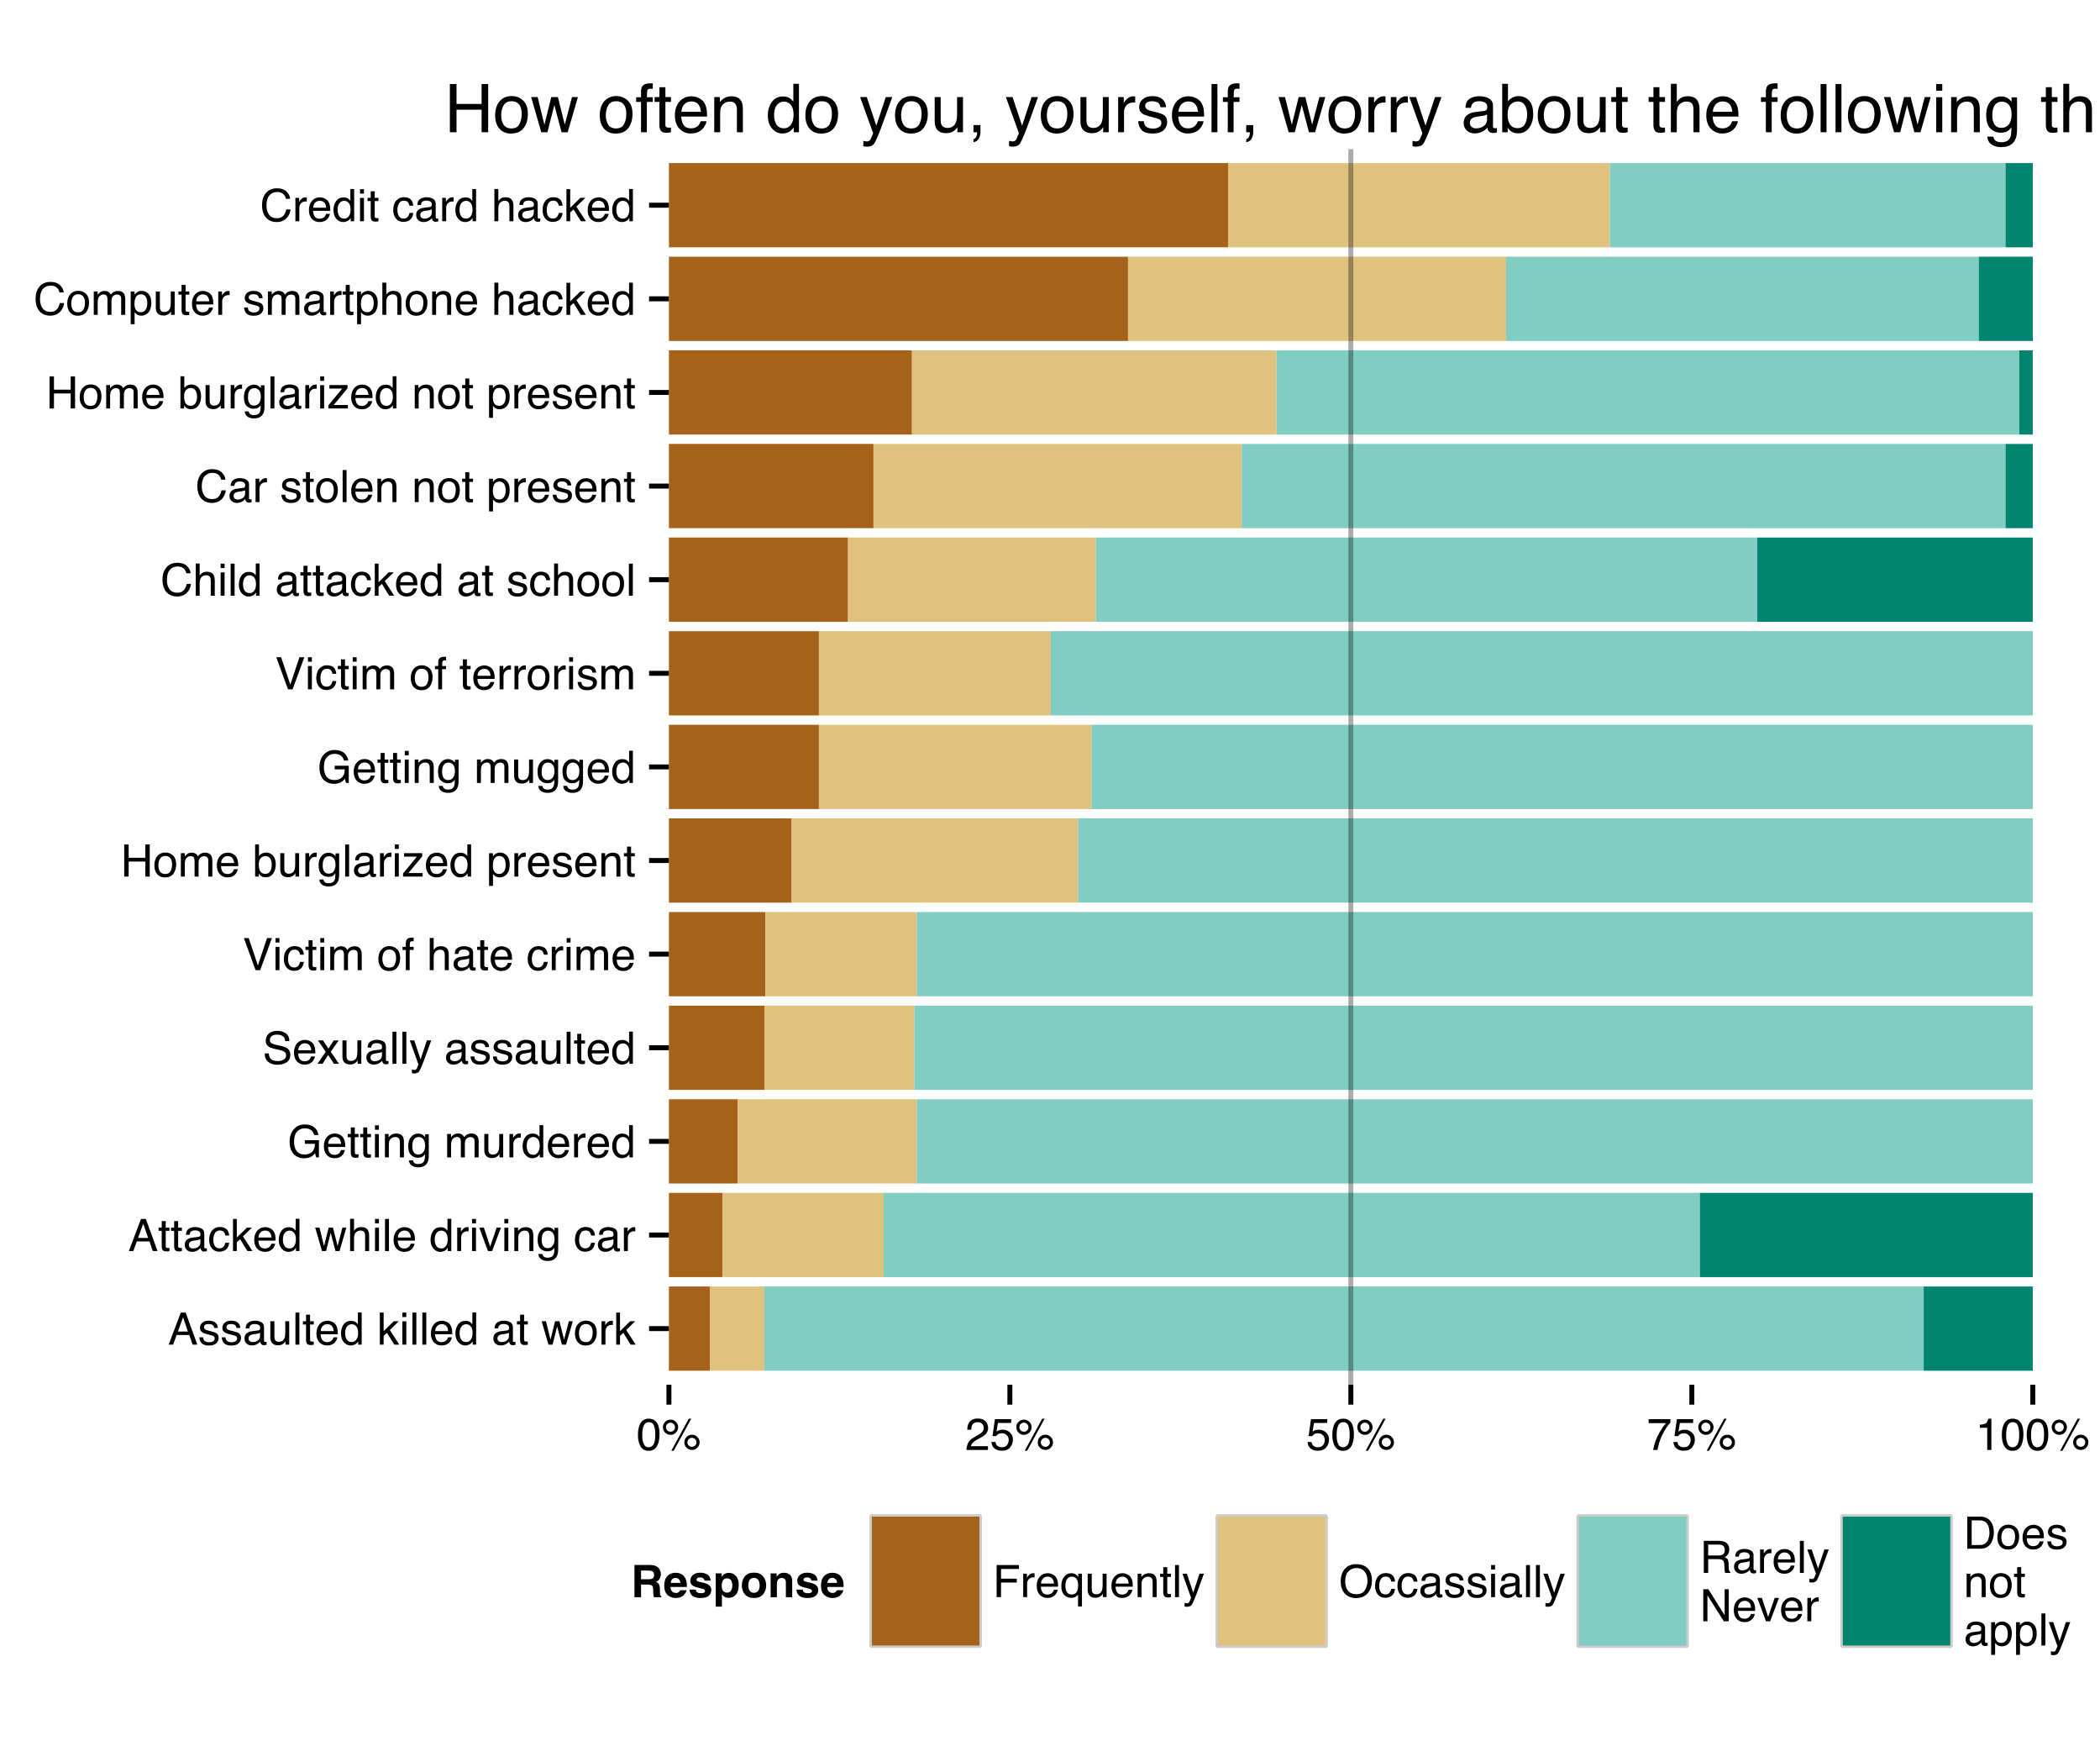 <?xml version="1.0" encoding="UTF-8"?>
<svg xmlns="http://www.w3.org/2000/svg" xmlns:xlink="http://www.w3.org/1999/xlink" width="450pt" height="374pt" viewBox="0 0 450 374" version="1.1">
<defs>
<g>
<symbol overflow="visible" id="glyph0-0">
<path style="stroke:none;" d="M 0.312 0 L 0.312 -6.875 L 5.766 -6.875 L 5.766 0 Z M 4.906 -0.859 L 4.906 -6.016 L 1.172 -6.016 L 1.172 -0.859 Z "/>
</symbol>
<symbol overflow="visible" id="glyph0-1">
<path style="stroke:none;" d="M 4.266 -2.812 L 3.219 -5.859 L 2.109 -2.812 Z M 2.734 -6.875 L 3.781 -6.875 L 6.281 0 L 5.266 0 L 4.562 -2.062 L 1.844 -2.062 L 1.094 0 L 0.141 0 Z M 3.219 -6.875 Z "/>
</symbol>
<symbol overflow="visible" id="glyph0-2">
<path style="stroke:none;" d="M 1.125 -1.578 C 1.145 -1.297 1.211 -1.078 1.328 -0.922 C 1.547 -0.648 1.914 -0.516 2.438 -0.516 C 2.75 -0.516 3.02 -0.582 3.25 -0.719 C 3.488 -0.852 3.609 -1.066 3.609 -1.359 C 3.609 -1.566 3.516 -1.727 3.328 -1.844 C 3.203 -1.914 2.961 -1.992 2.609 -2.078 L 1.938 -2.25 C 1.508 -2.352 1.195 -2.473 1 -2.609 C 0.633 -2.836 0.453 -3.156 0.453 -3.562 C 0.453 -4.031 0.617 -4.41 0.953 -4.703 C 1.297 -4.992 1.758 -5.141 2.344 -5.141 C 3.094 -5.141 3.641 -4.922 3.984 -4.484 C 4.191 -4.203 4.289 -3.898 4.281 -3.578 L 3.484 -3.578 C 3.473 -3.766 3.406 -3.938 3.281 -4.094 C 3.094 -4.312 2.758 -4.422 2.281 -4.422 C 1.957 -4.422 1.711 -4.359 1.547 -4.234 C 1.391 -4.117 1.312 -3.961 1.312 -3.766 C 1.312 -3.547 1.414 -3.367 1.625 -3.234 C 1.75 -3.16 1.938 -3.094 2.188 -3.031 L 2.734 -2.891 C 3.348 -2.742 3.754 -2.602 3.953 -2.469 C 4.285 -2.25 4.453 -1.91 4.453 -1.453 C 4.453 -1.004 4.281 -0.617 3.938 -0.297 C 3.602 0.023 3.086 0.188 2.391 0.188 C 1.648 0.188 1.125 0.02 0.812 -0.312 C 0.5 -0.656 0.332 -1.078 0.312 -1.578 Z M 2.359 -5.141 Z "/>
</symbol>
<symbol overflow="visible" id="glyph0-3">
<path style="stroke:none;" d="M 1.266 -1.328 C 1.266 -1.086 1.352 -0.895 1.531 -0.75 C 1.707 -0.613 1.922 -0.547 2.172 -0.547 C 2.461 -0.547 2.75 -0.613 3.031 -0.75 C 3.5 -0.977 3.734 -1.352 3.734 -1.875 L 3.734 -2.547 C 3.629 -2.484 3.492 -2.43 3.328 -2.391 C 3.172 -2.348 3.016 -2.316 2.859 -2.297 L 2.344 -2.234 C 2.039 -2.191 1.812 -2.125 1.656 -2.031 C 1.395 -1.883 1.266 -1.648 1.266 -1.328 Z M 3.312 -3.047 C 3.5 -3.066 3.629 -3.145 3.703 -3.281 C 3.734 -3.352 3.75 -3.461 3.75 -3.609 C 3.75 -3.891 3.645 -4.094 3.438 -4.219 C 3.238 -4.352 2.945 -4.422 2.562 -4.422 C 2.125 -4.422 1.812 -4.305 1.625 -4.078 C 1.52 -3.941 1.453 -3.742 1.422 -3.484 L 0.641 -3.484 C 0.66 -4.098 0.863 -4.523 1.25 -4.766 C 1.633 -5.016 2.078 -5.141 2.578 -5.141 C 3.172 -5.141 3.656 -5.023 4.031 -4.797 C 4.395 -4.578 4.578 -4.227 4.578 -3.75 L 4.578 -0.859 C 4.578 -0.773 4.594 -0.707 4.625 -0.656 C 4.664 -0.602 4.742 -0.578 4.859 -0.578 C 4.891 -0.578 4.926 -0.578 4.969 -0.578 C 5.02 -0.578 5.07 -0.582 5.125 -0.594 L 5.125 0.016 C 5 0.055 4.898 0.082 4.828 0.094 C 4.766 0.102 4.672 0.109 4.547 0.109 C 4.254 0.109 4.047 0.004 3.922 -0.203 C 3.848 -0.305 3.797 -0.461 3.766 -0.672 C 3.598 -0.441 3.352 -0.242 3.031 -0.078 C 2.707 0.086 2.352 0.172 1.969 0.172 C 1.5 0.172 1.117 0.031 0.828 -0.25 C 0.535 -0.531 0.391 -0.883 0.391 -1.312 C 0.391 -1.781 0.531 -2.141 0.812 -2.391 C 1.102 -2.648 1.488 -2.812 1.969 -2.875 Z M 2.609 -5.141 Z "/>
</symbol>
<symbol overflow="visible" id="glyph0-4">
<path style="stroke:none;" d="M 1.469 -5.016 L 1.469 -1.688 C 1.469 -1.426 1.504 -1.219 1.578 -1.062 C 1.734 -0.758 2.016 -0.609 2.422 -0.609 C 3.004 -0.609 3.406 -0.867 3.625 -1.391 C 3.738 -1.672 3.797 -2.055 3.797 -2.547 L 3.797 -5.016 L 4.641 -5.016 L 4.641 0 L 3.844 0 L 3.844 -0.734 C 3.738 -0.547 3.602 -0.383 3.438 -0.25 C 3.113 0.008 2.723 0.141 2.266 0.141 C 1.555 0.141 1.07 -0.098 0.812 -0.578 C 0.664 -0.836 0.594 -1.18 0.594 -1.609 L 0.594 -5.016 Z M 2.625 -5.141 Z "/>
</symbol>
<symbol overflow="visible" id="glyph0-5">
<path style="stroke:none;" d="M 0.641 -6.875 L 1.484 -6.875 L 1.484 0 L 0.641 0 Z "/>
</symbol>
<symbol overflow="visible" id="glyph0-6">
<path style="stroke:none;" d="M 0.781 -6.422 L 1.641 -6.422 L 1.641 -5.016 L 2.438 -5.016 L 2.438 -4.328 L 1.641 -4.328 L 1.641 -1.047 C 1.641 -0.879 1.695 -0.766 1.812 -0.703 C 1.883 -0.672 1.992 -0.656 2.141 -0.656 C 2.18 -0.656 2.223 -0.656 2.266 -0.656 C 2.316 -0.656 2.375 -0.66 2.438 -0.672 L 2.438 0 C 2.344 0.031 2.242 0.051 2.141 0.062 C 2.035 0.07 1.922 0.078 1.797 0.078 C 1.398 0.078 1.129 -0.02 0.984 -0.219 C 0.848 -0.426 0.781 -0.688 0.781 -1 L 0.781 -4.328 L 0.109 -4.328 L 0.109 -5.016 L 0.781 -5.016 Z "/>
</symbol>
<symbol overflow="visible" id="glyph0-7">
<path style="stroke:none;" d="M 2.703 -5.125 C 3.055 -5.125 3.398 -5.039 3.734 -4.875 C 4.078 -4.707 4.332 -4.492 4.5 -4.234 C 4.676 -3.973 4.789 -3.676 4.844 -3.344 C 4.895 -3.113 4.922 -2.742 4.922 -2.234 L 1.234 -2.234 C 1.254 -1.723 1.375 -1.312 1.594 -1 C 1.82 -0.695 2.172 -0.547 2.641 -0.547 C 3.086 -0.547 3.441 -0.691 3.703 -0.984 C 3.848 -1.148 3.953 -1.348 4.016 -1.578 L 4.844 -1.578 C 4.82 -1.391 4.75 -1.18 4.625 -0.953 C 4.508 -0.734 4.375 -0.551 4.219 -0.406 C 3.957 -0.156 3.641 0.016 3.266 0.109 C 3.055 0.148 2.828 0.172 2.578 0.172 C 1.953 0.172 1.422 -0.051 0.984 -0.5 C 0.555 -0.957 0.344 -1.594 0.344 -2.406 C 0.344 -3.219 0.562 -3.875 1 -4.375 C 1.438 -4.875 2.004 -5.125 2.703 -5.125 Z M 4.047 -2.906 C 4.016 -3.27 3.938 -3.562 3.812 -3.781 C 3.582 -4.188 3.195 -4.391 2.656 -4.391 C 2.27 -4.391 1.941 -4.25 1.672 -3.969 C 1.41 -3.695 1.273 -3.344 1.266 -2.906 Z M 2.625 -5.141 Z "/>
</symbol>
<symbol overflow="visible" id="glyph0-8">
<path style="stroke:none;" d="M 1.156 -2.453 C 1.156 -1.91 1.27 -1.457 1.5 -1.094 C 1.727 -0.738 2.094 -0.562 2.594 -0.562 C 2.977 -0.562 3.297 -0.727 3.547 -1.062 C 3.805 -1.395 3.938 -1.875 3.938 -2.5 C 3.938 -3.133 3.805 -3.602 3.547 -3.906 C 3.285 -4.219 2.961 -4.375 2.578 -4.375 C 2.148 -4.375 1.805 -4.207 1.547 -3.875 C 1.285 -3.551 1.156 -3.078 1.156 -2.453 Z M 2.422 -5.109 C 2.805 -5.109 3.129 -5.023 3.391 -4.859 C 3.535 -4.766 3.703 -4.602 3.891 -4.375 L 3.891 -6.906 L 4.703 -6.906 L 4.703 0 L 3.953 0 L 3.953 -0.703 C 3.754 -0.391 3.52 -0.164 3.25 -0.031 C 2.977 0.102 2.672 0.172 2.328 0.172 C 1.766 0.172 1.281 -0.062 0.875 -0.531 C 0.469 -1 0.266 -1.625 0.266 -2.406 C 0.266 -3.133 0.445 -3.766 0.812 -4.297 C 1.188 -4.836 1.723 -5.109 2.422 -5.109 Z "/>
</symbol>
<symbol overflow="visible" id="glyph0-9">
<path style="stroke:none;" d=""/>
</symbol>
<symbol overflow="visible" id="glyph0-10">
<path style="stroke:none;" d="M 0.594 -6.875 L 1.406 -6.875 L 1.406 -2.891 L 3.578 -5.016 L 4.656 -5.016 L 2.734 -3.141 L 4.766 0 L 3.688 0 L 2.125 -2.531 L 1.406 -1.891 L 1.406 0 L 0.594 0 Z "/>
</symbol>
<symbol overflow="visible" id="glyph0-11">
<path style="stroke:none;" d="M 0.625 -5 L 1.469 -5 L 1.469 0 L 0.625 0 Z M 0.625 -6.875 L 1.469 -6.875 L 1.469 -5.922 L 0.625 -5.922 Z "/>
</symbol>
<symbol overflow="visible" id="glyph0-12">
<path style="stroke:none;" d="M 1 -5.016 L 1.969 -1.062 L 2.953 -5.016 L 3.891 -5.016 L 4.875 -1.094 L 5.906 -5.016 L 6.75 -5.016 L 5.297 0 L 4.422 0 L 3.391 -3.891 L 2.406 0 L 1.531 0 L 0.078 -5.016 Z "/>
</symbol>
<symbol overflow="visible" id="glyph0-13">
<path style="stroke:none;" d="M 2.609 -0.547 C 3.172 -0.547 3.555 -0.754 3.766 -1.172 C 3.973 -1.598 4.078 -2.07 4.078 -2.594 C 4.078 -3.062 4 -3.441 3.844 -3.734 C 3.602 -4.191 3.195 -4.422 2.625 -4.422 C 2.102 -4.422 1.723 -4.223 1.484 -3.828 C 1.254 -3.441 1.141 -2.969 1.141 -2.406 C 1.141 -1.875 1.254 -1.43 1.484 -1.078 C 1.723 -0.723 2.098 -0.547 2.609 -0.547 Z M 2.641 -5.156 C 3.285 -5.156 3.832 -4.941 4.281 -4.516 C 4.727 -4.086 4.953 -3.453 4.953 -2.609 C 4.953 -1.805 4.754 -1.141 4.359 -0.609 C 3.961 -0.078 3.352 0.188 2.531 0.188 C 1.844 0.188 1.297 -0.047 0.891 -0.516 C 0.484 -0.984 0.281 -1.613 0.281 -2.406 C 0.281 -3.238 0.492 -3.906 0.922 -4.406 C 1.348 -4.906 1.922 -5.156 2.641 -5.156 Z M 2.609 -5.141 Z "/>
</symbol>
<symbol overflow="visible" id="glyph0-14">
<path style="stroke:none;" d="M 0.641 -5.016 L 1.438 -5.016 L 1.438 -4.156 C 1.508 -4.32 1.672 -4.523 1.922 -4.766 C 2.18 -5.004 2.477 -5.125 2.812 -5.125 C 2.82 -5.125 2.848 -5.125 2.891 -5.125 C 2.93 -5.125 2.992 -5.117 3.078 -5.109 L 3.078 -4.219 C 3.023 -4.227 2.977 -4.234 2.938 -4.234 C 2.895 -4.234 2.852 -4.234 2.812 -4.234 C 2.383 -4.234 2.055 -4.098 1.828 -3.828 C 1.598 -3.555 1.484 -3.242 1.484 -2.891 L 1.484 0 L 0.641 0 Z "/>
</symbol>
<symbol overflow="visible" id="glyph0-15">
<path style="stroke:none;" d="M 2.547 -5.156 C 3.117 -5.156 3.582 -5.02 3.938 -4.75 C 4.289 -4.477 4.504 -4.004 4.578 -3.328 L 3.75 -3.328 C 3.695 -3.641 3.582 -3.895 3.406 -4.094 C 3.227 -4.301 2.941 -4.406 2.547 -4.406 C 2.016 -4.406 1.633 -4.145 1.406 -3.625 C 1.25 -3.281 1.172 -2.859 1.172 -2.359 C 1.172 -1.859 1.273 -1.438 1.484 -1.094 C 1.703 -0.75 2.039 -0.578 2.5 -0.578 C 2.844 -0.578 3.117 -0.68 3.328 -0.891 C 3.535 -1.109 3.676 -1.406 3.75 -1.781 L 4.578 -1.781 C 4.484 -1.113 4.25 -0.625 3.875 -0.312 C 3.5 -0.008 3.02 0.141 2.438 0.141 C 1.781 0.141 1.254 -0.098 0.859 -0.578 C 0.473 -1.055 0.281 -1.656 0.281 -2.375 C 0.281 -3.25 0.492 -3.93 0.922 -4.422 C 1.348 -4.91 1.891 -5.156 2.547 -5.156 Z M 2.422 -5.141 Z "/>
</symbol>
<symbol overflow="visible" id="glyph0-16">
<path style="stroke:none;" d="M 0.625 -6.906 L 1.469 -6.906 L 1.469 -4.344 C 1.664 -4.594 1.844 -4.77 2 -4.875 C 2.27 -5.051 2.609 -5.141 3.016 -5.141 C 3.742 -5.141 4.238 -4.883 4.5 -4.375 C 4.633 -4.094 4.703 -3.707 4.703 -3.219 L 4.703 0 L 3.844 0 L 3.844 -3.156 C 3.844 -3.531 3.797 -3.801 3.703 -3.969 C 3.547 -4.25 3.258 -4.391 2.844 -4.391 C 2.488 -4.391 2.172 -4.266 1.891 -4.016 C 1.609 -3.773 1.469 -3.32 1.469 -2.656 L 1.469 0 L 0.625 0 Z "/>
</symbol>
<symbol overflow="visible" id="glyph0-17">
<path style="stroke:none;" d="M 1.031 -5.016 L 2.375 -0.938 L 3.766 -5.016 L 4.688 -5.016 L 2.797 0 L 1.906 0 L 0.047 -5.016 Z "/>
</symbol>
<symbol overflow="visible" id="glyph0-18">
<path style="stroke:none;" d="M 0.625 -5.016 L 1.422 -5.016 L 1.422 -4.312 C 1.66 -4.602 1.91 -4.812 2.172 -4.938 C 2.441 -5.062 2.738 -5.125 3.062 -5.125 C 3.77 -5.125 4.25 -4.879 4.5 -4.391 C 4.633 -4.117 4.703 -3.727 4.703 -3.219 L 4.703 0 L 3.844 0 L 3.844 -3.156 C 3.844 -3.469 3.801 -3.719 3.719 -3.906 C 3.562 -4.219 3.289 -4.375 2.906 -4.375 C 2.695 -4.375 2.531 -4.352 2.406 -4.312 C 2.176 -4.238 1.973 -4.098 1.797 -3.891 C 1.66 -3.734 1.57 -3.566 1.531 -3.391 C 1.488 -3.211 1.469 -2.957 1.469 -2.625 L 1.469 0 L 0.625 0 Z M 2.594 -5.141 Z "/>
</symbol>
<symbol overflow="visible" id="glyph0-19">
<path style="stroke:none;" d="M 2.391 -5.109 C 2.785 -5.109 3.129 -5.008 3.422 -4.812 C 3.578 -4.707 3.738 -4.551 3.906 -4.344 L 3.906 -4.969 L 4.688 -4.969 L 4.688 -0.406 C 4.688 0.227 4.594 0.727 4.406 1.094 C 4.051 1.781 3.391 2.125 2.422 2.125 C 1.879 2.125 1.422 2 1.047 1.75 C 0.68 1.508 0.477 1.133 0.438 0.625 L 1.297 0.625 C 1.336 0.844 1.422 1.016 1.547 1.141 C 1.734 1.328 2.031 1.422 2.438 1.422 C 3.082 1.422 3.504 1.191 3.703 0.734 C 3.828 0.473 3.883 -0.004 3.875 -0.703 C 3.707 -0.441 3.504 -0.25 3.266 -0.125 C 3.023 0 2.711 0.062 2.328 0.062 C 1.785 0.062 1.305 -0.129 0.891 -0.516 C 0.484 -0.898 0.281 -1.539 0.281 -2.438 C 0.281 -3.27 0.484 -3.922 0.891 -4.391 C 1.305 -4.867 1.805 -5.109 2.391 -5.109 Z M 3.906 -2.531 C 3.906 -3.156 3.773 -3.613 3.516 -3.906 C 3.266 -4.207 2.941 -4.359 2.547 -4.359 C 1.953 -4.359 1.547 -4.082 1.328 -3.531 C 1.211 -3.227 1.156 -2.836 1.156 -2.359 C 1.156 -1.797 1.27 -1.363 1.5 -1.062 C 1.727 -0.77 2.035 -0.625 2.422 -0.625 C 3.023 -0.625 3.453 -0.898 3.703 -1.453 C 3.836 -1.754 3.906 -2.113 3.906 -2.531 Z M 2.484 -5.141 Z "/>
</symbol>
<symbol overflow="visible" id="glyph0-20">
<path style="stroke:none;" d="M 3.703 -7.062 C 4.348 -7.062 4.906 -6.938 5.375 -6.688 C 6.062 -6.32 6.484 -5.691 6.641 -4.797 L 5.719 -4.797 C 5.602 -5.297 5.367 -5.66 5.016 -5.891 C 4.66 -6.117 4.219 -6.234 3.688 -6.234 C 3.039 -6.234 2.5 -5.992 2.062 -5.516 C 1.633 -5.047 1.422 -4.336 1.422 -3.391 C 1.422 -2.566 1.598 -1.898 1.953 -1.391 C 2.316 -0.879 2.906 -0.625 3.719 -0.625 C 4.332 -0.625 4.844 -0.801 5.25 -1.156 C 5.664 -1.52 5.879 -2.102 5.891 -2.906 L 3.734 -2.906 L 3.734 -3.688 L 6.75 -3.688 L 6.75 0 L 6.156 0 L 5.922 -0.891 C 5.609 -0.535 5.332 -0.289 5.094 -0.156 C 4.676 0.07 4.156 0.188 3.531 0.188 C 2.719 0.188 2.016 -0.078 1.422 -0.609 C 0.785 -1.273 0.469 -2.18 0.469 -3.328 C 0.469 -4.484 0.781 -5.398 1.406 -6.078 C 2 -6.734 2.766 -7.062 3.703 -7.062 Z M 3.547 -7.062 Z "/>
</symbol>
<symbol overflow="visible" id="glyph0-21">
<path style="stroke:none;" d="M 0.625 -5.016 L 1.453 -5.016 L 1.453 -4.312 C 1.648 -4.551 1.832 -4.727 2 -4.844 C 2.27 -5.031 2.582 -5.125 2.938 -5.125 C 3.344 -5.125 3.664 -5.023 3.906 -4.828 C 4.039 -4.723 4.164 -4.562 4.281 -4.344 C 4.469 -4.602 4.688 -4.797 4.938 -4.922 C 5.195 -5.055 5.484 -5.125 5.797 -5.125 C 6.473 -5.125 6.93 -4.883 7.172 -4.406 C 7.305 -4.133 7.375 -3.781 7.375 -3.344 L 7.375 0 L 6.5 0 L 6.5 -3.484 C 6.5 -3.816 6.41 -4.047 6.234 -4.172 C 6.066 -4.297 5.863 -4.359 5.625 -4.359 C 5.301 -4.359 5.02 -4.25 4.781 -4.031 C 4.539 -3.812 4.422 -3.441 4.422 -2.922 L 4.422 0 L 3.562 0 L 3.562 -3.281 C 3.562 -3.613 3.52 -3.859 3.438 -4.016 C 3.312 -4.254 3.07 -4.375 2.719 -4.375 C 2.406 -4.375 2.117 -4.25 1.859 -4 C 1.598 -3.75 1.469 -3.301 1.469 -2.656 L 1.469 0 L 0.625 0 Z "/>
</symbol>
<symbol overflow="visible" id="glyph0-22">
<path style="stroke:none;" d="M 1.344 -2.219 C 1.363 -1.832 1.453 -1.516 1.609 -1.266 C 1.922 -0.805 2.469 -0.578 3.25 -0.578 C 3.602 -0.578 3.922 -0.629 4.203 -0.734 C 4.766 -0.93 5.047 -1.281 5.047 -1.781 C 5.047 -2.156 4.926 -2.422 4.688 -2.578 C 4.445 -2.734 4.078 -2.867 3.578 -2.984 L 2.641 -3.188 C 2.035 -3.332 1.602 -3.488 1.344 -3.656 C 0.906 -3.938 0.688 -4.363 0.688 -4.938 C 0.688 -5.551 0.898 -6.055 1.328 -6.453 C 1.766 -6.859 2.375 -7.062 3.156 -7.062 C 3.875 -7.062 4.484 -6.883 4.984 -6.531 C 5.492 -6.188 5.75 -5.629 5.75 -4.859 L 4.875 -4.859 C 4.82 -5.234 4.723 -5.516 4.578 -5.703 C 4.285 -6.066 3.801 -6.25 3.125 -6.25 C 2.57 -6.25 2.176 -6.133 1.938 -5.906 C 1.695 -5.676 1.578 -5.406 1.578 -5.094 C 1.578 -4.758 1.719 -4.516 2 -4.359 C 2.188 -4.254 2.602 -4.129 3.25 -3.984 L 4.219 -3.766 C 4.676 -3.66 5.035 -3.516 5.297 -3.328 C 5.734 -3.004 5.953 -2.535 5.953 -1.922 C 5.953 -1.16 5.672 -0.613 5.109 -0.281 C 4.555 0.039 3.914 0.203 3.188 0.203 C 2.332 0.203 1.66 -0.016 1.172 -0.453 C 0.691 -0.891 0.457 -1.477 0.469 -2.219 Z M 3.219 -7.062 Z "/>
</symbol>
<symbol overflow="visible" id="glyph0-23">
<path style="stroke:none;" d="M 0.141 -5.016 L 1.234 -5.016 L 2.391 -3.25 L 3.547 -5.016 L 4.578 -5 L 2.891 -2.578 L 4.656 0 L 3.578 0 L 2.328 -1.891 L 1.125 0 L 0.047 0 L 1.812 -2.578 Z "/>
</symbol>
<symbol overflow="visible" id="glyph0-24">
<path style="stroke:none;" d="M 3.75 -5.016 L 4.688 -5.016 C 4.562 -4.691 4.297 -3.957 3.891 -2.812 C 3.586 -1.945 3.332 -1.242 3.125 -0.703 C 2.633 0.578 2.289 1.359 2.094 1.641 C 1.895 1.922 1.551 2.062 1.062 2.062 C 0.945 2.062 0.852 2.055 0.781 2.047 C 0.719 2.035 0.641 2.016 0.547 1.984 L 0.547 1.219 C 0.691 1.258 0.797 1.285 0.859 1.297 C 0.93 1.305 0.992 1.312 1.047 1.312 C 1.203 1.312 1.316 1.285 1.391 1.234 C 1.461 1.18 1.523 1.117 1.578 1.047 C 1.586 1.016 1.641 0.883 1.734 0.656 C 1.836 0.426 1.91 0.254 1.953 0.141 L 0.094 -5.016 L 1.047 -5.016 L 2.406 -0.938 Z M 2.391 -5.141 Z "/>
</symbol>
<symbol overflow="visible" id="glyph0-25">
<path style="stroke:none;" d="M 1.281 -6.875 L 3.25 -1.016 L 5.203 -6.875 L 6.25 -6.875 L 3.734 0 L 2.75 0 L 0.25 -6.875 Z "/>
</symbol>
<symbol overflow="visible" id="glyph0-26">
<path style="stroke:none;" d="M 0.828 -5.781 C 0.836 -6.133 0.898 -6.391 1.016 -6.547 C 1.211 -6.836 1.594 -6.984 2.156 -6.984 C 2.207 -6.984 2.258 -6.977 2.312 -6.969 C 2.375 -6.969 2.438 -6.969 2.5 -6.969 L 2.5 -6.188 C 2.414 -6.195 2.352 -6.203 2.312 -6.203 C 2.281 -6.203 2.242 -6.203 2.203 -6.203 C 1.953 -6.203 1.801 -6.133 1.75 -6 C 1.695 -5.875 1.672 -5.539 1.672 -5 L 2.5 -5 L 2.5 -4.328 L 1.656 -4.328 L 1.656 0 L 0.828 0 L 0.828 -4.328 L 0.125 -4.328 L 0.125 -5 L 0.828 -5 Z "/>
</symbol>
<symbol overflow="visible" id="glyph0-27">
<path style="stroke:none;" d="M 0.75 -6.875 L 1.703 -6.875 L 1.703 -4.031 L 5.281 -4.031 L 5.281 -6.875 L 6.219 -6.875 L 6.219 0 L 5.281 0 L 5.281 -3.219 L 1.703 -3.219 L 1.703 0 L 0.75 0 Z "/>
</symbol>
<symbol overflow="visible" id="glyph0-28">
<path style="stroke:none;" d="M 0.547 -6.906 L 1.375 -6.906 L 1.375 -4.406 C 1.562 -4.645 1.781 -4.828 2.031 -4.953 C 2.289 -5.078 2.566 -5.141 2.859 -5.141 C 3.484 -5.141 3.988 -4.926 4.375 -4.5 C 4.77 -4.07 4.969 -3.441 4.969 -2.609 C 4.969 -1.816 4.773 -1.156 4.391 -0.625 C 4.004 -0.102 3.473 0.156 2.797 0.156 C 2.41 0.156 2.086 0.066 1.828 -0.109 C 1.672 -0.223 1.504 -0.398 1.328 -0.641 L 1.328 0 L 0.547 0 Z M 2.75 -0.578 C 3.195 -0.578 3.535 -0.758 3.766 -1.125 C 3.992 -1.488 4.109 -1.969 4.109 -2.562 C 4.109 -3.094 3.992 -3.531 3.766 -3.875 C 3.535 -4.219 3.203 -4.391 2.766 -4.391 C 2.379 -4.391 2.039 -4.25 1.75 -3.969 C 1.469 -3.688 1.328 -3.219 1.328 -2.562 C 1.328 -2.094 1.383 -1.711 1.5 -1.422 C 1.727 -0.859 2.145 -0.578 2.75 -0.578 Z "/>
</symbol>
<symbol overflow="visible" id="glyph0-29">
<path style="stroke:none;" d="M 0.25 -0.672 L 3.219 -4.266 L 0.469 -4.266 L 0.469 -5.016 L 4.359 -5.016 L 4.359 -4.328 L 1.391 -0.75 L 4.438 -0.75 L 4.438 0 L 0.25 0 Z M 2.406 -5.141 Z "/>
</symbol>
<symbol overflow="visible" id="glyph0-30">
<path style="stroke:none;" d="M 2.734 -0.562 C 3.129 -0.562 3.457 -0.727 3.719 -1.062 C 3.977 -1.395 4.109 -1.883 4.109 -2.531 C 4.109 -2.938 4.051 -3.281 3.938 -3.562 C 3.719 -4.125 3.316 -4.406 2.734 -4.406 C 2.148 -4.406 1.75 -4.109 1.531 -3.516 C 1.414 -3.203 1.359 -2.805 1.359 -2.328 C 1.359 -1.941 1.414 -1.613 1.531 -1.344 C 1.75 -0.82 2.148 -0.562 2.734 -0.562 Z M 0.547 -5 L 1.375 -5 L 1.375 -4.328 C 1.539 -4.555 1.723 -4.734 1.922 -4.859 C 2.211 -5.047 2.547 -5.141 2.922 -5.141 C 3.492 -5.141 3.977 -4.922 4.375 -4.484 C 4.77 -4.047 4.969 -3.426 4.969 -2.625 C 4.969 -1.531 4.68 -0.75 4.109 -0.281 C 3.742 0.02 3.32 0.172 2.844 0.172 C 2.469 0.172 2.148 0.086 1.891 -0.078 C 1.742 -0.172 1.578 -0.332 1.391 -0.562 L 1.391 2 L 0.547 2 Z "/>
</symbol>
<symbol overflow="visible" id="glyph0-31">
<path style="stroke:none;" d="M 3.625 -7.062 C 4.5 -7.062 5.176 -6.832 5.656 -6.375 C 6.133 -5.914 6.398 -5.395 6.453 -4.812 L 5.547 -4.812 C 5.441 -5.258 5.234 -5.613 4.922 -5.875 C 4.617 -6.133 4.191 -6.266 3.641 -6.266 C 2.961 -6.266 2.414 -6.023 2 -5.547 C 1.582 -5.066 1.375 -4.336 1.375 -3.359 C 1.375 -2.547 1.562 -1.891 1.938 -1.391 C 2.312 -0.891 2.875 -0.641 3.625 -0.641 C 4.312 -0.641 4.832 -0.906 5.188 -1.438 C 5.375 -1.707 5.516 -2.07 5.609 -2.531 L 6.531 -2.531 C 6.445 -1.801 6.176 -1.191 5.719 -0.703 C 5.176 -0.117 4.441 0.172 3.516 0.172 C 2.711 0.172 2.039 -0.066 1.5 -0.547 C 0.781 -1.191 0.422 -2.18 0.422 -3.516 C 0.422 -4.523 0.691 -5.359 1.234 -6.016 C 1.805 -6.711 2.602 -7.062 3.625 -7.062 Z M 3.438 -7.062 Z "/>
</symbol>
<symbol overflow="visible" id="glyph0-32">
<path style="stroke:none;" d="M 2.594 -6.703 C 3.457 -6.703 4.086 -6.348 4.484 -5.641 C 4.773 -5.086 4.922 -4.328 4.922 -3.359 C 4.922 -2.453 4.785 -1.695 4.516 -1.094 C 4.129 -0.238 3.488 0.188 2.594 0.188 C 1.781 0.188 1.18 -0.16 0.797 -0.859 C 0.461 -1.453 0.297 -2.238 0.297 -3.219 C 0.297 -3.977 0.395 -4.633 0.594 -5.188 C 0.957 -6.195 1.625 -6.703 2.594 -6.703 Z M 2.578 -0.578 C 3.016 -0.578 3.363 -0.77 3.625 -1.156 C 3.883 -1.551 4.016 -2.273 4.016 -3.328 C 4.016 -4.086 3.922 -4.711 3.734 -5.203 C 3.547 -5.703 3.18 -5.953 2.641 -5.953 C 2.148 -5.953 1.789 -5.719 1.562 -5.25 C 1.332 -4.781 1.219 -4.094 1.219 -3.188 C 1.219 -2.5 1.289 -1.945 1.438 -1.531 C 1.656 -0.895 2.035 -0.578 2.578 -0.578 Z "/>
</symbol>
<symbol overflow="visible" id="glyph0-33">
<path style="stroke:none;" d="M 6.547 -3.266 C 6.992 -3.266 7.375 -3.102 7.688 -2.781 C 8.008 -2.469 8.172 -2.082 8.172 -1.625 C 8.172 -1.176 8.008 -0.789 7.688 -0.469 C 7.375 -0.156 6.992 0 6.547 0 C 6.086 0 5.695 -0.156 5.375 -0.469 C 5.062 -0.789 4.906 -1.176 4.906 -1.625 C 4.906 -2.082 5.062 -2.469 5.375 -2.781 C 5.695 -3.102 6.086 -3.266 6.547 -3.266 Z M 5.859 -6.688 L 6.375 -6.688 L 2.625 0.172 L 2.109 0.172 Z M 1.938 -3.906 C 2.207 -3.906 2.438 -4 2.625 -4.188 C 2.812 -4.375 2.906 -4.602 2.906 -4.875 C 2.906 -5.133 2.812 -5.359 2.625 -5.547 C 2.438 -5.742 2.207 -5.844 1.938 -5.844 C 1.676 -5.844 1.445 -5.75 1.25 -5.562 C 1.062 -5.375 0.969 -5.145 0.969 -4.875 C 0.969 -4.602 1.062 -4.375 1.25 -4.188 C 1.445 -4 1.676 -3.906 1.938 -3.906 Z M 1.938 -6.5 C 2.395 -6.5 2.781 -6.336 3.094 -6.016 C 3.414 -5.703 3.578 -5.32 3.578 -4.875 C 3.578 -4.426 3.414 -4.039 3.094 -3.719 C 2.781 -3.395 2.395 -3.234 1.938 -3.234 C 1.488 -3.234 1.102 -3.395 0.781 -3.719 C 0.469 -4.039 0.312 -4.426 0.312 -4.875 C 0.312 -5.32 0.469 -5.703 0.781 -6.016 C 1.102 -6.336 1.488 -6.5 1.938 -6.5 Z M 6.547 -0.672 C 6.805 -0.672 7.031 -0.766 7.219 -0.953 C 7.406 -1.141 7.5 -1.363 7.5 -1.625 C 7.5 -1.895 7.406 -2.125 7.219 -2.312 C 7.031 -2.5 6.805 -2.594 6.547 -2.594 C 6.273 -2.594 6.039 -2.5 5.844 -2.312 C 5.656 -2.125 5.562 -1.895 5.562 -1.625 C 5.562 -1.363 5.656 -1.141 5.844 -0.953 C 6.039 -0.766 6.273 -0.672 6.547 -0.672 Z "/>
</symbol>
<symbol overflow="visible" id="glyph0-34">
<path style="stroke:none;" d="M 0.297 0 C 0.328 -0.57 0.445 -1.07 0.656 -1.5 C 0.863 -1.938 1.27 -2.328 1.875 -2.672 L 2.766 -3.188 C 3.172 -3.426 3.457 -3.629 3.625 -3.797 C 3.875 -4.055 4 -4.352 4 -4.688 C 4 -5.07 3.879 -5.379 3.641 -5.609 C 3.41 -5.836 3.102 -5.953 2.719 -5.953 C 2.133 -5.953 1.734 -5.734 1.516 -5.297 C 1.398 -5.066 1.336 -4.742 1.328 -4.328 L 0.469 -4.328 C 0.477 -4.91 0.582 -5.383 0.781 -5.75 C 1.145 -6.406 1.789 -6.734 2.719 -6.734 C 3.488 -6.734 4.051 -6.523 4.406 -6.109 C 4.758 -5.691 4.938 -5.227 4.938 -4.719 C 4.938 -4.188 4.75 -3.727 4.375 -3.344 C 4.156 -3.125 3.758 -2.852 3.188 -2.531 L 2.547 -2.188 C 2.242 -2.02 2.004 -1.859 1.828 -1.703 C 1.516 -1.43 1.316 -1.129 1.234 -0.797 L 4.906 -0.797 L 4.906 0 Z "/>
</symbol>
<symbol overflow="visible" id="glyph0-35">
<path style="stroke:none;" d="M 1.188 -1.703 C 1.238 -1.223 1.461 -0.895 1.859 -0.719 C 2.055 -0.625 2.285 -0.578 2.547 -0.578 C 3.047 -0.578 3.414 -0.734 3.656 -1.047 C 3.895 -1.367 4.016 -1.723 4.016 -2.109 C 4.016 -2.578 3.867 -2.938 3.578 -3.188 C 3.297 -3.445 2.957 -3.578 2.562 -3.578 C 2.27 -3.578 2.02 -3.52 1.812 -3.406 C 1.602 -3.289 1.426 -3.133 1.281 -2.938 L 0.547 -2.984 L 1.062 -6.594 L 4.547 -6.594 L 4.547 -5.781 L 1.703 -5.781 L 1.406 -3.922 C 1.562 -4.035 1.711 -4.125 1.859 -4.188 C 2.109 -4.289 2.395 -4.344 2.719 -4.344 C 3.332 -4.344 3.852 -4.141 4.281 -3.734 C 4.707 -3.336 4.922 -2.836 4.922 -2.234 C 4.922 -1.598 4.723 -1.035 4.328 -0.547 C 3.941 -0.066 3.32 0.172 2.469 0.172 C 1.914 0.172 1.43 0.02 1.016 -0.281 C 0.598 -0.594 0.363 -1.066 0.312 -1.703 Z "/>
</symbol>
<symbol overflow="visible" id="glyph0-36">
<path style="stroke:none;" d="M 5.016 -6.594 L 5.016 -5.859 C 4.797 -5.648 4.508 -5.285 4.156 -4.766 C 3.801 -4.242 3.484 -3.688 3.203 -3.094 C 2.93 -2.508 2.727 -1.977 2.594 -1.5 C 2.5 -1.188 2.379 -0.688 2.234 0 L 1.312 0 C 1.52 -1.281 1.988 -2.555 2.719 -3.828 C 3.145 -4.566 3.594 -5.207 4.062 -5.75 L 0.344 -5.75 L 0.344 -6.594 Z "/>
</symbol>
<symbol overflow="visible" id="glyph0-37">
<path style="stroke:none;" d="M 0.922 -4.75 L 0.922 -5.391 C 1.523 -5.453 1.945 -5.551 2.188 -5.688 C 2.426 -5.832 2.609 -6.164 2.734 -6.688 L 3.391 -6.688 L 3.391 0 L 2.5 0 L 2.5 -4.75 Z "/>
</symbol>
<symbol overflow="visible" id="glyph0-38">
<path style="stroke:none;" d="M 0.812 -6.875 L 5.594 -6.875 L 5.594 -6.031 L 1.75 -6.031 L 1.75 -3.953 L 5.125 -3.953 L 5.125 -3.125 L 1.75 -3.125 L 1.75 0 L 0.812 0 Z "/>
</symbol>
<symbol overflow="visible" id="glyph0-39">
<path style="stroke:none;" d="M 1.156 -2.438 C 1.156 -2.008 1.219 -1.645 1.344 -1.344 C 1.562 -0.82 1.945 -0.562 2.5 -0.562 C 3.082 -0.562 3.488 -0.836 3.719 -1.391 C 3.832 -1.691 3.891 -2.078 3.891 -2.547 C 3.891 -2.984 3.828 -3.348 3.703 -3.641 C 3.473 -4.141 3.066 -4.391 2.484 -4.391 C 2.117 -4.391 1.805 -4.227 1.547 -3.906 C 1.285 -3.594 1.156 -3.102 1.156 -2.438 Z M 2.406 -5.125 C 2.82 -5.125 3.172 -5.02 3.453 -4.812 C 3.609 -4.695 3.758 -4.531 3.906 -4.312 L 3.906 -5.016 L 4.703 -5.016 L 4.703 2 L 3.859 2 L 3.859 -0.578 C 3.723 -0.348 3.531 -0.164 3.281 -0.031 C 3.031 0.094 2.719 0.156 2.344 0.156 C 1.812 0.156 1.332 -0.051 0.906 -0.469 C 0.488 -0.883 0.281 -1.52 0.281 -2.375 C 0.281 -3.176 0.477 -3.832 0.875 -4.344 C 1.27 -4.863 1.781 -5.125 2.406 -5.125 Z "/>
</symbol>
<symbol overflow="visible" id="glyph0-40">
<path style="stroke:none;" d="M 3.703 -7.062 C 4.91 -7.062 5.812 -6.672 6.406 -5.891 C 6.852 -5.285 7.078 -4.508 7.078 -3.562 C 7.078 -2.531 6.816 -1.676 6.297 -1 C 5.68 -0.195 4.812 0.203 3.688 0.203 C 2.625 0.203 1.789 -0.145 1.188 -0.844 C 0.645 -1.52 0.375 -2.375 0.375 -3.406 C 0.375 -4.332 0.602 -5.129 1.062 -5.797 C 1.656 -6.641 2.535 -7.062 3.703 -7.062 Z M 3.797 -0.625 C 4.617 -0.625 5.211 -0.922 5.578 -1.516 C 5.941 -2.109 6.125 -2.785 6.125 -3.547 C 6.125 -4.359 5.91 -5.008 5.484 -5.5 C 5.066 -5.988 4.488 -6.234 3.75 -6.234 C 3.039 -6.234 2.461 -5.988 2.016 -5.5 C 1.566 -5.02 1.344 -4.301 1.344 -3.344 C 1.344 -2.582 1.535 -1.938 1.922 -1.406 C 2.305 -0.883 2.93 -0.625 3.797 -0.625 Z M 3.734 -7.062 Z "/>
</symbol>
<symbol overflow="visible" id="glyph0-41">
<path style="stroke:none;" d="M 3.938 -3.734 C 4.375 -3.734 4.719 -3.816 4.969 -3.984 C 5.219 -4.16 5.344 -4.477 5.344 -4.938 C 5.344 -5.426 5.164 -5.758 4.812 -5.938 C 4.625 -6.031 4.367 -6.078 4.047 -6.078 L 1.781 -6.078 L 1.781 -3.734 Z M 0.844 -6.875 L 4.031 -6.875 C 4.551 -6.875 4.984 -6.801 5.328 -6.656 C 5.973 -6.363 6.297 -5.82 6.297 -5.031 C 6.297 -4.613 6.207 -4.273 6.031 -4.016 C 5.863 -3.754 5.629 -3.539 5.328 -3.375 C 5.598 -3.27 5.801 -3.129 5.938 -2.953 C 6.07 -2.773 6.145 -2.484 6.156 -2.078 L 6.188 -1.156 C 6.195 -0.895 6.223 -0.703 6.266 -0.578 C 6.316 -0.359 6.414 -0.219 6.562 -0.156 L 6.562 0 L 5.422 0 C 5.391 -0.062 5.363 -0.141 5.344 -0.234 C 5.32 -0.328 5.305 -0.504 5.297 -0.766 L 5.234 -1.922 C 5.211 -2.367 5.047 -2.672 4.734 -2.828 C 4.555 -2.91 4.273 -2.953 3.891 -2.953 L 1.781 -2.953 L 1.781 0 L 0.844 0 Z "/>
</symbol>
<symbol overflow="visible" id="glyph0-42">
<path style="stroke:none;" d="M 0.734 -6.875 L 1.828 -6.875 L 5.312 -1.312 L 5.312 -6.875 L 6.188 -6.875 L 6.188 0 L 5.141 0 L 1.625 -5.562 L 1.625 0 L 0.734 0 Z M 3.406 -6.875 Z "/>
</symbol>
<symbol overflow="visible" id="glyph0-43">
<path style="stroke:none;" d="M 3.375 -0.797 C 3.688 -0.797 3.945 -0.828 4.156 -0.891 C 4.508 -1.016 4.805 -1.25 5.047 -1.594 C 5.223 -1.875 5.352 -2.234 5.438 -2.672 C 5.488 -2.922 5.516 -3.16 5.516 -3.391 C 5.516 -4.242 5.344 -4.906 5 -5.375 C 4.664 -5.844 4.117 -6.078 3.359 -6.078 L 1.703 -6.078 L 1.703 -0.797 Z M 0.766 -6.875 L 3.562 -6.875 C 4.508 -6.875 5.242 -6.539 5.766 -5.875 C 6.223 -5.27 6.453 -4.492 6.453 -3.547 C 6.453 -2.816 6.316 -2.156 6.047 -1.562 C 5.566 -0.52 4.734 0 3.547 0 L 0.766 0 Z "/>
</symbol>
<symbol overflow="visible" id="glyph1-0">
<path style="stroke:none;" d="M 0.719 0 L 0.719 -6.906 L 6.281 -6.906 L 6.281 0 Z M 5.422 -0.859 L 5.422 -6.047 L 1.578 -6.047 L 1.578 -0.859 Z "/>
</symbol>
<symbol overflow="visible" id="glyph1-1">
<path style="stroke:none;" d="M 2.172 -5.703 L 2.172 -3.844 L 3.812 -3.844 C 4.133 -3.844 4.379 -3.883 4.547 -3.969 C 4.828 -4.094 4.969 -4.348 4.969 -4.734 C 4.969 -5.16 4.828 -5.441 4.547 -5.578 C 4.391 -5.66 4.156 -5.703 3.844 -5.703 Z M 4.156 -6.906 C 4.633 -6.895 5.004 -6.832 5.266 -6.719 C 5.523 -6.613 5.75 -6.457 5.938 -6.25 C 6.082 -6.07 6.195 -5.875 6.281 -5.656 C 6.375 -5.445 6.422 -5.207 6.422 -4.938 C 6.422 -4.613 6.336 -4.289 6.172 -3.969 C 6.004 -3.656 5.727 -3.43 5.344 -3.297 C 5.664 -3.172 5.891 -2.988 6.016 -2.75 C 6.148 -2.52 6.219 -2.16 6.219 -1.672 L 6.219 -1.203 C 6.219 -0.891 6.234 -0.676 6.266 -0.562 C 6.297 -0.383 6.383 -0.254 6.531 -0.172 L 6.531 0 L 4.938 0 C 4.895 -0.156 4.863 -0.281 4.844 -0.375 C 4.801 -0.562 4.781 -0.758 4.781 -0.969 L 4.781 -1.609 C 4.77 -2.047 4.688 -2.336 4.531 -2.484 C 4.375 -2.629 4.082 -2.703 3.656 -2.703 L 2.172 -2.703 L 2.172 0 L 0.766 0 L 0.766 -6.906 Z "/>
</symbol>
<symbol overflow="visible" id="glyph1-2">
<path style="stroke:none;" d="M 2.641 -4.141 C 2.328 -4.141 2.082 -4.039 1.906 -3.844 C 1.738 -3.656 1.633 -3.395 1.594 -3.062 L 3.672 -3.062 C 3.648 -3.414 3.539 -3.68 3.344 -3.859 C 3.156 -4.047 2.922 -4.141 2.641 -4.141 Z M 2.641 -5.234 C 3.066 -5.234 3.445 -5.156 3.781 -5 C 4.125 -4.844 4.406 -4.594 4.625 -4.25 C 4.82 -3.945 4.953 -3.594 5.016 -3.188 C 5.047 -2.957 5.062 -2.625 5.062 -2.188 L 1.562 -2.188 C 1.582 -1.676 1.742 -1.316 2.047 -1.109 C 2.234 -0.973 2.457 -0.906 2.719 -0.906 C 2.988 -0.906 3.207 -0.984 3.375 -1.141 C 3.469 -1.234 3.551 -1.352 3.625 -1.5 L 5 -1.5 C 4.957 -1.195 4.797 -0.891 4.516 -0.578 C 4.078 -0.078 3.469 0.172 2.688 0.172 C 2.031 0.172 1.453 -0.035 0.953 -0.453 C 0.461 -0.879 0.219 -1.562 0.219 -2.5 C 0.219 -3.383 0.441 -4.062 0.891 -4.531 C 1.336 -5 1.922 -5.234 2.641 -5.234 Z M 2.734 -5.234 Z "/>
</symbol>
<symbol overflow="visible" id="glyph1-3">
<path style="stroke:none;" d="M 1.656 -1.625 C 1.688 -1.395 1.75 -1.227 1.844 -1.125 C 2.008 -0.945 2.316 -0.859 2.766 -0.859 C 3.023 -0.859 3.234 -0.895 3.391 -0.969 C 3.547 -1.051 3.625 -1.172 3.625 -1.328 C 3.625 -1.473 3.562 -1.586 3.438 -1.672 C 3.312 -1.742 2.848 -1.879 2.047 -2.078 C 1.461 -2.211 1.051 -2.391 0.812 -2.609 C 0.582 -2.816 0.469 -3.125 0.469 -3.531 C 0.469 -4 0.648 -4.398 1.016 -4.734 C 1.391 -5.078 1.91 -5.25 2.578 -5.25 C 3.211 -5.25 3.727 -5.117 4.125 -4.859 C 4.531 -4.609 4.766 -4.172 4.828 -3.547 L 3.5 -3.547 C 3.477 -3.723 3.426 -3.859 3.344 -3.953 C 3.195 -4.141 2.945 -4.234 2.594 -4.234 C 2.312 -4.234 2.109 -4.188 1.984 -4.094 C 1.859 -4 1.797 -3.895 1.797 -3.781 C 1.797 -3.625 1.859 -3.508 1.984 -3.438 C 2.117 -3.363 2.582 -3.242 3.375 -3.078 C 3.906 -2.953 4.305 -2.758 4.578 -2.5 C 4.836 -2.25 4.969 -1.93 4.969 -1.547 C 4.969 -1.035 4.781 -0.617 4.406 -0.297 C 4.031 0.016 3.445 0.172 2.656 0.172 C 1.852 0.172 1.258 0.004 0.875 -0.328 C 0.5 -0.672 0.312 -1.102 0.312 -1.625 Z M 2.688 -5.234 Z "/>
</symbol>
<symbol overflow="visible" id="glyph1-4">
<path style="stroke:none;" d="M 4.141 -2.547 C 4.141 -2.941 4.051 -3.289 3.875 -3.594 C 3.695 -3.895 3.406 -4.047 3 -4.047 C 2.508 -4.047 2.176 -3.816 2 -3.359 C 1.906 -3.117 1.859 -2.812 1.859 -2.438 C 1.859 -1.844 2.016 -1.426 2.328 -1.188 C 2.516 -1.039 2.738 -0.969 3 -0.969 C 3.375 -0.969 3.656 -1.113 3.844 -1.406 C 4.039 -1.695 4.141 -2.078 4.141 -2.547 Z M 3.375 -5.219 C 3.977 -5.219 4.484 -4.992 4.891 -4.547 C 5.305 -4.109 5.516 -3.469 5.516 -2.625 C 5.516 -1.719 5.312 -1.031 4.906 -0.562 C 4.508 -0.094 3.988 0.141 3.344 0.141 C 2.938 0.141 2.602 0.039 2.344 -0.156 C 2.195 -0.27 2.051 -0.438 1.906 -0.656 L 1.906 2.016 L 0.578 2.016 L 0.578 -5.109 L 1.859 -5.109 L 1.859 -4.359 C 2.004 -4.578 2.16 -4.75 2.328 -4.875 C 2.617 -5.102 2.969 -5.219 3.375 -5.219 Z "/>
</symbol>
<symbol overflow="visible" id="glyph1-5">
<path style="stroke:none;" d="M 2.906 -0.938 C 3.301 -0.938 3.602 -1.078 3.812 -1.359 C 4.02 -1.641 4.125 -2.035 4.125 -2.547 C 4.125 -3.055 4.02 -3.445 3.812 -3.719 C 3.602 -4 3.301 -4.141 2.906 -4.141 C 2.52 -4.141 2.223 -4 2.016 -3.719 C 1.805 -3.445 1.703 -3.055 1.703 -2.547 C 1.703 -2.035 1.805 -1.641 2.016 -1.359 C 2.223 -1.078 2.52 -0.938 2.906 -0.938 Z M 5.531 -2.547 C 5.531 -1.797 5.312 -1.156 4.875 -0.625 C 4.445 -0.094 3.797 0.172 2.922 0.172 C 2.047 0.172 1.391 -0.094 0.953 -0.625 C 0.523 -1.156 0.312 -1.797 0.312 -2.547 C 0.312 -3.285 0.523 -3.922 0.953 -4.453 C 1.391 -4.992 2.047 -5.266 2.922 -5.266 C 3.797 -5.266 4.445 -4.992 4.875 -4.453 C 5.312 -3.922 5.531 -3.285 5.531 -2.547 Z M 2.922 -5.234 Z "/>
</symbol>
<symbol overflow="visible" id="glyph1-6">
<path style="stroke:none;" d="M 3.453 -5.234 C 3.984 -5.234 4.414 -5.094 4.75 -4.812 C 5.082 -4.539 5.25 -4.082 5.25 -3.438 L 5.25 0 L 3.891 0 L 3.891 -3.109 C 3.891 -3.379 3.852 -3.582 3.781 -3.719 C 3.645 -3.988 3.395 -4.125 3.031 -4.125 C 2.57 -4.125 2.258 -3.93 2.094 -3.547 C 2.008 -3.336 1.969 -3.078 1.969 -2.766 L 1.969 0 L 0.625 0 L 0.625 -5.094 L 1.922 -5.094 L 1.922 -4.359 C 2.086 -4.617 2.25 -4.805 2.406 -4.922 C 2.676 -5.129 3.023 -5.234 3.453 -5.234 Z M 2.953 -5.234 Z "/>
</symbol>
<symbol overflow="visible" id="glyph2-0">
<path style="stroke:none;" d="M 0.469 0 L 0.469 -10.328 L 8.672 -10.328 L 8.672 0 Z M 7.375 -1.297 L 7.375 -9.047 L 1.766 -9.047 L 1.766 -1.297 Z "/>
</symbol>
<symbol overflow="visible" id="glyph2-1">
<path style="stroke:none;" d="M 1.125 -10.328 L 2.547 -10.328 L 2.547 -6.062 L 7.922 -6.062 L 7.922 -10.328 L 9.328 -10.328 L 9.328 0 L 7.922 0 L 7.922 -4.828 L 2.547 -4.828 L 2.547 0 L 1.125 0 Z "/>
</symbol>
<symbol overflow="visible" id="glyph2-2">
<path style="stroke:none;" d="M 3.922 -0.812 C 4.754 -0.812 5.328 -1.129 5.641 -1.766 C 5.953 -2.398 6.109 -3.109 6.109 -3.891 C 6.109 -4.586 6 -5.16 5.781 -5.609 C 5.414 -6.297 4.801 -6.641 3.938 -6.641 C 3.156 -6.641 2.586 -6.344 2.234 -5.75 C 1.891 -5.164 1.719 -4.457 1.719 -3.625 C 1.719 -2.82 1.891 -2.148 2.234 -1.609 C 2.586 -1.078 3.148 -0.812 3.922 -0.812 Z M 3.969 -7.75 C 4.938 -7.75 5.754 -7.426 6.422 -6.781 C 7.098 -6.133 7.438 -5.18 7.438 -3.922 C 7.438 -2.711 7.141 -1.707 6.547 -0.906 C 5.953 -0.113 5.035 0.281 3.797 0.281 C 2.766 0.281 1.941 -0.066 1.328 -0.766 C 0.723 -1.473 0.422 -2.422 0.422 -3.609 C 0.422 -4.867 0.738 -5.875 1.375 -6.625 C 2.02 -7.375 2.883 -7.75 3.969 -7.75 Z M 3.922 -7.719 Z "/>
</symbol>
<symbol overflow="visible" id="glyph2-3">
<path style="stroke:none;" d="M 1.516 -7.531 L 2.969 -1.594 L 4.438 -7.531 L 5.859 -7.531 L 7.328 -1.625 L 8.875 -7.531 L 10.141 -7.531 L 7.953 0 L 6.641 0 L 5.094 -5.828 L 3.609 0 L 2.297 0 L 0.125 -7.531 Z "/>
</symbol>
<symbol overflow="visible" id="glyph2-4">
<path style="stroke:none;" d=""/>
</symbol>
<symbol overflow="visible" id="glyph2-5">
<path style="stroke:none;" d="M 1.25 -8.688 C 1.258 -9.207 1.348 -9.586 1.516 -9.828 C 1.816 -10.266 2.391 -10.484 3.234 -10.484 C 3.305 -10.484 3.383 -10.477 3.469 -10.469 C 3.562 -10.469 3.66 -10.461 3.766 -10.453 L 3.766 -9.297 C 3.629 -9.305 3.531 -9.312 3.469 -9.312 C 3.414 -9.32 3.363 -9.328 3.312 -9.328 C 2.926 -9.328 2.695 -9.223 2.625 -9.016 C 2.551 -8.816 2.516 -8.312 2.516 -7.5 L 3.766 -7.5 L 3.766 -6.5 L 2.5 -6.5 L 2.5 0 L 1.25 0 L 1.25 -6.5 L 0.203 -6.5 L 0.203 -7.5 L 1.25 -7.5 Z "/>
</symbol>
<symbol overflow="visible" id="glyph2-6">
<path style="stroke:none;" d="M 1.188 -9.641 L 2.469 -9.641 L 2.469 -7.531 L 3.672 -7.531 L 3.672 -6.5 L 2.469 -6.5 L 2.469 -1.578 C 2.469 -1.316 2.555 -1.145 2.734 -1.062 C 2.828 -1.008 2.988 -0.984 3.219 -0.984 C 3.281 -0.984 3.348 -0.984 3.422 -0.984 C 3.492 -0.984 3.578 -0.988 3.672 -1 L 3.672 0 C 3.523 0.039 3.367 0.07 3.203 0.094 C 3.047 0.113 2.879 0.125 2.703 0.125 C 2.109 0.125 1.707 -0.023 1.5 -0.328 C 1.289 -0.629 1.188 -1.023 1.188 -1.516 L 1.188 -6.5 L 0.156 -6.5 L 0.156 -7.531 L 1.188 -7.531 Z "/>
</symbol>
<symbol overflow="visible" id="glyph2-7">
<path style="stroke:none;" d="M 4.062 -7.703 C 4.602 -7.703 5.125 -7.578 5.625 -7.328 C 6.125 -7.078 6.504 -6.754 6.766 -6.359 C 7.016 -5.973 7.188 -5.523 7.281 -5.016 C 7.352 -4.672 7.391 -4.117 7.391 -3.359 L 1.859 -3.359 C 1.891 -2.598 2.07 -1.984 2.406 -1.516 C 2.738 -1.055 3.258 -0.828 3.969 -0.828 C 4.633 -0.828 5.164 -1.047 5.562 -1.484 C 5.781 -1.734 5.938 -2.023 6.031 -2.359 L 7.281 -2.359 C 7.25 -2.086 7.141 -1.781 6.953 -1.438 C 6.766 -1.094 6.555 -0.816 6.328 -0.609 C 5.941 -0.234 5.469 0.02 4.906 0.156 C 4.602 0.227 4.258 0.266 3.875 0.266 C 2.938 0.266 2.141 -0.07 1.484 -0.75 C 0.828 -1.438 0.5 -2.395 0.5 -3.625 C 0.5 -4.832 0.828 -5.812 1.484 -6.562 C 2.141 -7.32 3 -7.703 4.062 -7.703 Z M 6.078 -4.375 C 6.023 -4.914 5.906 -5.352 5.719 -5.688 C 5.375 -6.289 4.797 -6.594 3.984 -6.594 C 3.398 -6.594 2.91 -6.383 2.516 -5.969 C 2.129 -5.551 1.926 -5.02 1.906 -4.375 Z M 3.953 -7.719 Z "/>
</symbol>
<symbol overflow="visible" id="glyph2-8">
<path style="stroke:none;" d="M 0.922 -7.531 L 2.125 -7.531 L 2.125 -6.469 C 2.488 -6.906 2.867 -7.219 3.266 -7.406 C 3.66 -7.602 4.102 -7.703 4.594 -7.703 C 5.664 -7.703 6.391 -7.328 6.766 -6.578 C 6.961 -6.172 7.062 -5.586 7.062 -4.828 L 7.062 0 L 5.781 0 L 5.781 -4.75 C 5.781 -5.207 5.711 -5.578 5.578 -5.859 C 5.348 -6.328 4.941 -6.562 4.359 -6.562 C 4.055 -6.562 3.805 -6.531 3.609 -6.469 C 3.266 -6.363 2.961 -6.16 2.703 -5.859 C 2.492 -5.609 2.352 -5.348 2.281 -5.078 C 2.219 -4.816 2.188 -4.441 2.188 -3.953 L 2.188 0 L 0.922 0 Z M 3.906 -7.719 Z "/>
</symbol>
<symbol overflow="visible" id="glyph2-9">
<path style="stroke:none;" d="M 1.734 -3.672 C 1.734 -2.867 1.898 -2.195 2.234 -1.656 C 2.578 -1.113 3.129 -0.844 3.891 -0.844 C 4.473 -0.844 4.953 -1.094 5.328 -1.594 C 5.711 -2.094 5.906 -2.816 5.906 -3.766 C 5.906 -4.711 5.707 -5.414 5.312 -5.875 C 4.926 -6.332 4.445 -6.562 3.875 -6.562 C 3.238 -6.562 2.723 -6.316 2.328 -5.828 C 1.93 -5.336 1.734 -4.617 1.734 -3.672 Z M 3.641 -7.672 C 4.211 -7.672 4.691 -7.547 5.078 -7.297 C 5.305 -7.16 5.566 -6.914 5.859 -6.562 L 5.859 -10.375 L 7.062 -10.375 L 7.062 0 L 5.938 0 L 5.938 -1.047 C 5.633 -0.586 5.281 -0.254 4.875 -0.047 C 4.477 0.16 4.02 0.266 3.5 0.266 C 2.656 0.266 1.926 -0.082 1.312 -0.781 C 0.695 -1.488 0.391 -2.43 0.391 -3.609 C 0.391 -4.703 0.672 -5.648 1.234 -6.453 C 1.797 -7.266 2.598 -7.672 3.641 -7.672 Z "/>
</symbol>
<symbol overflow="visible" id="glyph2-10">
<path style="stroke:none;" d="M 5.641 -7.531 L 7.031 -7.531 C 6.852 -7.051 6.457 -5.953 5.844 -4.234 C 5.383 -2.93 5 -1.875 4.688 -1.062 C 3.957 0.863 3.441 2.035 3.141 2.453 C 2.836 2.879 2.32 3.094 1.594 3.094 C 1.414 3.094 1.281 3.082 1.188 3.062 C 1.094 3.051 0.973 3.023 0.828 2.984 L 0.828 1.844 C 1.047 1.895 1.203 1.926 1.297 1.938 C 1.398 1.957 1.488 1.969 1.562 1.969 C 1.801 1.969 1.973 1.926 2.078 1.844 C 2.191 1.77 2.285 1.676 2.359 1.562 C 2.391 1.531 2.473 1.336 2.609 0.984 C 2.754 0.641 2.863 0.383 2.938 0.219 L 0.141 -7.531 L 1.578 -7.531 L 3.609 -1.406 Z M 3.594 -7.719 Z "/>
</symbol>
<symbol overflow="visible" id="glyph2-11">
<path style="stroke:none;" d="M 2.188 -7.531 L 2.188 -2.531 C 2.188 -2.145 2.25 -1.832 2.375 -1.594 C 2.602 -1.145 3.023 -0.922 3.641 -0.922 C 4.516 -0.922 5.113 -1.312 5.438 -2.094 C 5.613 -2.52 5.703 -3.098 5.703 -3.828 L 5.703 -7.531 L 6.969 -7.531 L 6.969 0 L 5.766 0 L 5.781 -1.109 C 5.613 -0.828 5.41 -0.586 5.172 -0.391 C 4.691 0.004 4.102 0.203 3.406 0.203 C 2.332 0.203 1.602 -0.156 1.219 -0.875 C 1.008 -1.258 0.906 -1.77 0.906 -2.406 L 0.906 -7.531 Z M 3.938 -7.719 Z "/>
</symbol>
<symbol overflow="visible" id="glyph2-12">
<path style="stroke:none;" d="M 1.203 1.469 C 1.523 1.414 1.75 1.188 1.875 0.781 C 1.945 0.57 1.984 0.367 1.984 0.172 C 1.984 0.141 1.984 0.109 1.984 0.078 C 1.984 0.055 1.977 0.031 1.969 0 L 1.203 0 L 1.203 -1.531 L 2.703 -1.531 L 2.703 -0.109 C 2.703 0.441 2.586 0.926 2.359 1.344 C 2.141 1.77 1.754 2.035 1.203 2.141 Z "/>
</symbol>
<symbol overflow="visible" id="glyph2-13">
<path style="stroke:none;" d="M 0.969 -7.531 L 2.172 -7.531 L 2.172 -6.234 C 2.266 -6.484 2.504 -6.789 2.891 -7.156 C 3.273 -7.52 3.719 -7.703 4.219 -7.703 C 4.238 -7.703 4.273 -7.695 4.328 -7.688 C 4.391 -7.688 4.488 -7.68 4.625 -7.672 L 4.625 -6.328 C 4.551 -6.348 4.484 -6.359 4.422 -6.359 C 4.359 -6.359 4.289 -6.359 4.219 -6.359 C 3.57 -6.359 3.078 -6.156 2.734 -5.75 C 2.398 -5.344 2.234 -4.867 2.234 -4.328 L 2.234 0 L 0.969 0 Z "/>
</symbol>
<symbol overflow="visible" id="glyph2-14">
<path style="stroke:none;" d="M 1.688 -2.359 C 1.719 -1.941 1.82 -1.617 2 -1.391 C 2.312 -0.984 2.863 -0.781 3.656 -0.781 C 4.125 -0.781 4.535 -0.879 4.891 -1.078 C 5.254 -1.285 5.438 -1.602 5.438 -2.031 C 5.438 -2.352 5.289 -2.598 5 -2.766 C 4.82 -2.867 4.461 -2.988 3.922 -3.125 L 2.906 -3.391 C 2.27 -3.547 1.797 -3.723 1.484 -3.922 C 0.941 -4.266 0.672 -4.738 0.672 -5.344 C 0.672 -6.051 0.926 -6.625 1.438 -7.062 C 1.957 -7.508 2.648 -7.734 3.516 -7.734 C 4.648 -7.734 5.469 -7.398 5.969 -6.734 C 6.281 -6.305 6.43 -5.848 6.422 -5.359 L 5.234 -5.359 C 5.211 -5.648 5.113 -5.91 4.938 -6.141 C 4.645 -6.473 4.141 -6.641 3.422 -6.641 C 2.941 -6.641 2.578 -6.547 2.328 -6.359 C 2.086 -6.18 1.969 -5.945 1.969 -5.656 C 1.969 -5.32 2.129 -5.055 2.453 -4.859 C 2.641 -4.742 2.914 -4.641 3.281 -4.547 L 4.109 -4.344 C 5.023 -4.125 5.633 -3.91 5.938 -3.703 C 6.438 -3.379 6.688 -2.875 6.688 -2.188 C 6.688 -1.508 6.43 -0.926 5.922 -0.438 C 5.41 0.039 4.633 0.281 3.594 0.281 C 2.469 0.281 1.672 0.031 1.203 -0.469 C 0.742 -0.977 0.5 -1.609 0.469 -2.359 Z M 3.547 -7.719 Z "/>
</symbol>
<symbol overflow="visible" id="glyph2-15">
<path style="stroke:none;" d="M 0.969 -10.328 L 2.234 -10.328 L 2.234 0 L 0.969 0 Z "/>
</symbol>
<symbol overflow="visible" id="glyph2-16">
<path style="stroke:none;" d="M 1.906 -2 C 1.906 -1.633 2.035 -1.348 2.297 -1.141 C 2.566 -0.93 2.883 -0.828 3.25 -0.828 C 3.695 -0.828 4.129 -0.926 4.547 -1.125 C 5.242 -1.469 5.594 -2.031 5.594 -2.812 L 5.594 -3.828 C 5.438 -3.734 5.238 -3.648 5 -3.578 C 4.758 -3.516 4.52 -3.473 4.281 -3.453 L 3.516 -3.344 C 3.055 -3.281 2.711 -3.188 2.484 -3.062 C 2.098 -2.844 1.906 -2.488 1.906 -2 Z M 4.969 -4.562 C 5.258 -4.602 5.453 -4.727 5.547 -4.938 C 5.609 -5.039 5.641 -5.203 5.641 -5.422 C 5.641 -5.848 5.484 -6.156 5.172 -6.344 C 4.867 -6.539 4.43 -6.641 3.859 -6.641 C 3.191 -6.641 2.723 -6.461 2.453 -6.109 C 2.297 -5.91 2.191 -5.617 2.141 -5.234 L 0.969 -5.234 C 0.988 -6.16 1.285 -6.805 1.859 -7.172 C 2.441 -7.535 3.117 -7.719 3.891 -7.719 C 4.773 -7.719 5.492 -7.547 6.047 -7.203 C 6.586 -6.867 6.859 -6.348 6.859 -5.641 L 6.859 -1.297 C 6.859 -1.16 6.883 -1.051 6.938 -0.969 C 7 -0.895 7.113 -0.859 7.281 -0.859 C 7.344 -0.859 7.406 -0.859 7.469 -0.859 C 7.539 -0.867 7.617 -0.883 7.703 -0.906 L 7.703 0.031 C 7.504 0.094 7.352 0.129 7.25 0.141 C 7.145 0.148 7.004 0.156 6.828 0.156 C 6.391 0.156 6.07 0.004 5.875 -0.297 C 5.77 -0.461 5.695 -0.695 5.656 -1 C 5.406 -0.664 5.035 -0.375 4.547 -0.125 C 4.066 0.125 3.535 0.25 2.953 0.25 C 2.254 0.25 1.68 0.039 1.234 -0.375 C 0.797 -0.801 0.578 -1.336 0.578 -1.984 C 0.578 -2.68 0.797 -3.219 1.234 -3.594 C 1.672 -3.977 2.242 -4.219 2.953 -4.312 Z M 3.922 -7.719 Z "/>
</symbol>
<symbol overflow="visible" id="glyph2-17">
<path style="stroke:none;" d="M 0.828 -10.375 L 2.062 -10.375 L 2.062 -6.625 C 2.332 -6.977 2.66 -7.25 3.047 -7.438 C 3.43 -7.633 3.852 -7.734 4.312 -7.734 C 5.25 -7.734 6.008 -7.41 6.594 -6.766 C 7.176 -6.117 7.469 -5.164 7.469 -3.906 C 7.469 -2.719 7.176 -1.727 6.594 -0.938 C 6.02 -0.156 5.223 0.234 4.203 0.234 C 3.629 0.234 3.145 0.098 2.75 -0.172 C 2.52 -0.336 2.27 -0.602 2 -0.969 L 2 0 L 0.828 0 Z M 4.125 -0.875 C 4.812 -0.875 5.32 -1.145 5.656 -1.688 C 6 -2.238 6.172 -2.957 6.172 -3.844 C 6.172 -4.633 6 -5.289 5.656 -5.812 C 5.32 -6.332 4.82 -6.594 4.156 -6.594 C 3.582 -6.594 3.078 -6.379 2.641 -5.953 C 2.203 -5.523 1.984 -4.82 1.984 -3.844 C 1.984 -3.133 2.078 -2.562 2.266 -2.125 C 2.586 -1.289 3.207 -0.875 4.125 -0.875 Z "/>
</symbol>
<symbol overflow="visible" id="glyph2-18">
<path style="stroke:none;" d="M 0.922 -10.375 L 2.188 -10.375 L 2.188 -6.516 C 2.488 -6.891 2.758 -7.156 3 -7.312 C 3.406 -7.582 3.914 -7.719 4.531 -7.719 C 5.625 -7.719 6.363 -7.332 6.75 -6.562 C 6.957 -6.145 7.062 -5.566 7.062 -4.828 L 7.062 0 L 5.766 0 L 5.766 -4.75 C 5.766 -5.301 5.695 -5.707 5.562 -5.969 C 5.332 -6.375 4.898 -6.578 4.266 -6.578 C 3.734 -6.578 3.254 -6.395 2.828 -6.031 C 2.398 -5.676 2.188 -5 2.188 -4 L 2.188 0 L 0.922 0 Z "/>
</symbol>
<symbol overflow="visible" id="glyph2-19">
<path style="stroke:none;" d="M 0.922 -7.5 L 2.219 -7.5 L 2.219 0 L 0.922 0 Z M 0.922 -10.328 L 2.219 -10.328 L 2.219 -8.891 L 0.922 -8.891 Z "/>
</symbol>
<symbol overflow="visible" id="glyph2-20">
<path style="stroke:none;" d="M 3.594 -7.672 C 4.176 -7.672 4.691 -7.523 5.141 -7.234 C 5.379 -7.066 5.617 -6.828 5.859 -6.516 L 5.859 -7.469 L 7.031 -7.469 L 7.031 -0.609 C 7.031 0.348 6.891 1.102 6.609 1.656 C 6.086 2.676 5.098 3.188 3.641 3.188 C 2.828 3.188 2.145 3.004 1.594 2.641 C 1.039 2.273 0.727 1.707 0.656 0.938 L 1.953 0.938 C 2.016 1.27 2.133 1.531 2.312 1.719 C 2.602 2 3.055 2.141 3.672 2.141 C 4.641 2.141 5.273 1.797 5.578 1.109 C 5.754 0.703 5.832 -0.016 5.812 -1.047 C 5.562 -0.66 5.258 -0.375 4.906 -0.188 C 4.551 0 4.078 0.094 3.484 0.094 C 2.672 0.094 1.957 -0.191 1.344 -0.766 C 0.727 -1.348 0.422 -2.312 0.422 -3.656 C 0.422 -4.914 0.727 -5.898 1.344 -6.609 C 1.969 -7.316 2.719 -7.672 3.594 -7.672 Z M 5.859 -3.797 C 5.859 -4.734 5.664 -5.426 5.281 -5.875 C 4.906 -6.32 4.414 -6.547 3.812 -6.547 C 2.926 -6.547 2.316 -6.129 1.984 -5.297 C 1.816 -4.848 1.734 -4.266 1.734 -3.547 C 1.734 -2.691 1.906 -2.039 2.25 -1.594 C 2.594 -1.156 3.055 -0.938 3.641 -0.938 C 4.547 -0.938 5.188 -1.348 5.562 -2.172 C 5.758 -2.641 5.859 -3.18 5.859 -3.797 Z M 3.734 -7.719 Z "/>
</symbol>
<symbol overflow="visible" id="glyph2-21">
<path style="stroke:none;" d="M 3.469 -1.469 L 4.875 -1.469 L 4.875 0 L 3.469 0 Z M 1.094 -7.094 C 1.094 -8.102 1.379 -8.914 1.953 -9.531 C 2.523 -10.156 3.312 -10.469 4.312 -10.469 C 5.238 -10.469 5.977 -10.203 6.531 -9.672 C 7.082 -9.148 7.359 -8.477 7.359 -7.656 C 7.359 -7.156 7.254 -6.75 7.047 -6.438 C 6.848 -6.133 6.441 -5.68 5.828 -5.078 C 5.379 -4.641 5.086 -4.27 4.953 -3.969 C 4.816 -3.664 4.75 -3.219 4.75 -2.625 L 3.5 -2.625 C 3.5 -3.301 3.578 -3.844 3.734 -4.25 C 3.891 -4.664 4.238 -5.133 4.781 -5.656 L 5.344 -6.219 C 5.508 -6.375 5.645 -6.539 5.75 -6.719 C 5.938 -7.02 6.031 -7.336 6.031 -7.672 C 6.031 -8.129 5.895 -8.523 5.625 -8.859 C 5.352 -9.203 4.898 -9.375 4.266 -9.375 C 3.484 -9.375 2.941 -9.082 2.641 -8.5 C 2.473 -8.176 2.375 -7.707 2.344 -7.094 Z "/>
</symbol>
</g>
<clipPath id="clip1">
  <path d="M 143.34 31.93 L 436 31.93 L 436 297 L 143.34 297 Z "/>
</clipPath>
<clipPath id="clip2">
  <path d="M 143.34 275 L 153 275 L 153 294 L 143.34 294 Z "/>
</clipPath>
<clipPath id="clip3">
  <path d="M 143.34 255 L 155 255 L 155 274 L 143.34 274 Z "/>
</clipPath>
<clipPath id="clip4">
  <path d="M 143.34 235 L 159 235 L 159 254 L 143.34 254 Z "/>
</clipPath>
<clipPath id="clip5">
  <path d="M 143.34 215 L 164 215 L 164 234 L 143.34 234 Z "/>
</clipPath>
<clipPath id="clip6">
  <path d="M 143.34 195 L 165 195 L 165 214 L 143.34 214 Z "/>
</clipPath>
<clipPath id="clip7">
  <path d="M 143.34 175 L 170 175 L 170 194 L 143.34 194 Z "/>
</clipPath>
<clipPath id="clip8">
  <path d="M 143.34 155 L 176 155 L 176 174 L 143.34 174 Z "/>
</clipPath>
<clipPath id="clip9">
  <path d="M 143.34 135 L 176 135 L 176 154 L 143.34 154 Z "/>
</clipPath>
<clipPath id="clip10">
  <path d="M 143.34 115 L 182 115 L 182 134 L 143.34 134 Z "/>
</clipPath>
<clipPath id="clip11">
  <path d="M 143.34 95 L 188 95 L 188 114 L 143.34 114 Z "/>
</clipPath>
<clipPath id="clip12">
  <path d="M 143.34 75 L 196 75 L 196 94 L 143.34 94 Z "/>
</clipPath>
<clipPath id="clip13">
  <path d="M 143.34 54 L 242 54 L 242 74 L 143.34 74 Z "/>
</clipPath>
<clipPath id="clip14">
  <path d="M 143.34 34 L 264 34 L 264 53 L 143.34 53 Z "/>
</clipPath>
<clipPath id="clip15">
  <path d="M 288 31.93 L 290 31.93 L 290 297.66 L 288 297.66 Z "/>
</clipPath>
</defs>
<g id="surface21">
<rect x="0" y="0" width="450" height="374" style="fill:rgb(100%,100%,100%);fill-opacity:1;stroke:none;"/>
<rect x="0" y="0" width="450" height="374" style="fill:rgb(100%,100%,100%);fill-opacity:1;stroke:none;"/>
<path style="fill:none;stroke-width:1.063;stroke-linecap:round;stroke-linejoin:round;stroke:rgb(100%,100%,100%);stroke-opacity:1;stroke-miterlimit:10;" d="M 0 374 L 450 374 L 450 0 L 0 0 Z "/>
<g clip-path="url(#clip1)" clip-rule="nonzero">
<path style=" stroke:none;fill-rule:nonzero;fill:rgb(100%,100%,100%);fill-opacity:1;" d="M 143.34 296.656 L 435.602 296.656 L 435.602 31.926 L 143.34 31.926 Z "/>
</g>
<g clip-path="url(#clip2)" clip-rule="nonzero">
<path style=" stroke:none;fill-rule:nonzero;fill:rgb(65.098%,38.039%,10.196%);fill-opacity:1;" d="M 143.34 293.648 L 152.109 293.648 L 152.109 275.598 L 143.34 275.598 Z "/>
</g>
<path style=" stroke:none;fill-rule:nonzero;fill:rgb(87.451%,76.078%,49.02%);fill-opacity:1;" d="M 152.105 293.648 L 163.797 293.648 L 163.797 275.598 L 152.105 275.598 Z "/>
<path style=" stroke:none;fill-rule:nonzero;fill:rgb(50.196%,80.392%,75.686%);fill-opacity:1;" d="M 163.797 293.648 L 412.219 293.648 L 412.219 275.598 L 163.797 275.598 Z "/>
<path style=" stroke:none;fill-rule:nonzero;fill:rgb(0.392%,52.157%,44.314%);fill-opacity:1;" d="M 412.219 293.648 L 435.602 293.648 L 435.602 275.598 L 412.219 275.598 Z "/>
<g clip-path="url(#clip3)" clip-rule="nonzero">
<path style=" stroke:none;fill-rule:nonzero;fill:rgb(65.098%,38.039%,10.196%);fill-opacity:1;" d="M 143.34 273.594 L 154.848 273.594 L 154.848 255.543 L 143.34 255.543 Z "/>
</g>
<path style=" stroke:none;fill-rule:nonzero;fill:rgb(87.451%,76.078%,49.02%);fill-opacity:1;" d="M 154.844 273.594 L 189.363 273.594 L 189.363 255.543 L 154.844 255.543 Z "/>
<path style=" stroke:none;fill-rule:nonzero;fill:rgb(50.196%,80.392%,75.686%);fill-opacity:1;" d="M 189.363 273.594 L 364.262 273.594 L 364.262 255.543 L 189.363 255.543 Z "/>
<path style=" stroke:none;fill-rule:nonzero;fill:rgb(0.392%,52.157%,44.314%);fill-opacity:1;" d="M 364.262 273.594 L 435.602 273.594 L 435.602 255.543 L 364.262 255.543 Z "/>
<g clip-path="url(#clip4)" clip-rule="nonzero">
<path style=" stroke:none;fill-rule:nonzero;fill:rgb(65.098%,38.039%,10.196%);fill-opacity:1;" d="M 143.34 253.539 L 158.102 253.539 L 158.102 235.488 L 143.34 235.488 Z "/>
</g>
<path style=" stroke:none;fill-rule:nonzero;fill:rgb(87.451%,76.078%,49.02%);fill-opacity:1;" d="M 158.098 253.539 L 196.477 253.539 L 196.477 235.488 L 158.098 235.488 Z "/>
<path style=" stroke:none;fill-rule:nonzero;fill:rgb(50.196%,80.392%,75.686%);fill-opacity:1;" d="M 196.477 253.539 L 435.602 253.539 L 435.602 235.488 L 196.477 235.488 Z "/>
<g clip-path="url(#clip5)" clip-rule="nonzero">
<path style=" stroke:none;fill-rule:nonzero;fill:rgb(65.098%,38.039%,10.196%);fill-opacity:1;" d="M 143.34 233.484 L 163.797 233.484 L 163.797 215.434 L 143.34 215.434 Z "/>
</g>
<path style=" stroke:none;fill-rule:nonzero;fill:rgb(87.451%,76.078%,49.02%);fill-opacity:1;" d="M 163.797 233.484 L 195.945 233.484 L 195.945 215.434 L 163.797 215.434 Z "/>
<path style=" stroke:none;fill-rule:nonzero;fill:rgb(50.196%,80.392%,75.686%);fill-opacity:1;" d="M 195.945 233.484 L 435.602 233.484 L 435.602 215.434 L 195.945 215.434 Z "/>
<g clip-path="url(#clip6)" clip-rule="nonzero">
<path style=" stroke:none;fill-rule:nonzero;fill:rgb(65.098%,38.039%,10.196%);fill-opacity:1;" d="M 143.34 213.43 L 164.004 213.43 L 164.004 195.379 L 143.34 195.379 Z "/>
</g>
<path style=" stroke:none;fill-rule:nonzero;fill:rgb(87.451%,76.078%,49.02%);fill-opacity:1;" d="M 164.004 213.43 L 196.477 213.43 L 196.477 195.379 L 164.004 195.379 Z "/>
<path style=" stroke:none;fill-rule:nonzero;fill:rgb(50.196%,80.392%,75.686%);fill-opacity:1;" d="M 196.477 213.43 L 435.602 213.43 L 435.602 195.379 L 196.477 195.379 Z "/>
<g clip-path="url(#clip7)" clip-rule="nonzero">
<path style=" stroke:none;fill-rule:nonzero;fill:rgb(65.098%,38.039%,10.196%);fill-opacity:1;" d="M 143.34 193.371 L 169.645 193.371 L 169.645 175.32 L 143.34 175.32 Z "/>
</g>
<path style=" stroke:none;fill-rule:nonzero;fill:rgb(87.451%,76.078%,49.02%);fill-opacity:1;" d="M 169.641 193.371 L 231.016 193.371 L 231.016 175.32 L 169.641 175.32 Z "/>
<path style=" stroke:none;fill-rule:nonzero;fill:rgb(50.196%,80.392%,75.686%);fill-opacity:1;" d="M 231.016 193.371 L 435.598 193.371 L 435.598 175.32 L 231.016 175.32 Z "/>
<g clip-path="url(#clip8)" clip-rule="nonzero">
<path style=" stroke:none;fill-rule:nonzero;fill:rgb(65.098%,38.039%,10.196%);fill-opacity:1;" d="M 143.34 173.316 L 175.488 173.316 L 175.488 155.266 L 143.34 155.266 Z "/>
</g>
<path style=" stroke:none;fill-rule:nonzero;fill:rgb(87.451%,76.078%,49.02%);fill-opacity:1;" d="M 175.488 173.316 L 233.941 173.316 L 233.941 155.266 L 175.488 155.266 Z "/>
<path style=" stroke:none;fill-rule:nonzero;fill:rgb(50.196%,80.392%,75.686%);fill-opacity:1;" d="M 233.941 173.316 L 435.602 173.316 L 435.602 155.266 L 233.941 155.266 Z "/>
<g clip-path="url(#clip9)" clip-rule="nonzero">
<path style=" stroke:none;fill-rule:nonzero;fill:rgb(65.098%,38.039%,10.196%);fill-opacity:1;" d="M 143.34 153.262 L 175.488 153.262 L 175.488 135.211 L 143.34 135.211 Z "/>
</g>
<path style=" stroke:none;fill-rule:nonzero;fill:rgb(87.451%,76.078%,49.02%);fill-opacity:1;" d="M 175.488 153.262 L 225.172 153.262 L 225.172 135.211 L 175.488 135.211 Z "/>
<path style=" stroke:none;fill-rule:nonzero;fill:rgb(50.196%,80.392%,75.686%);fill-opacity:1;" d="M 225.172 153.262 L 435.602 153.262 L 435.602 135.211 L 225.172 135.211 Z "/>
<g clip-path="url(#clip10)" clip-rule="nonzero">
<path style=" stroke:none;fill-rule:nonzero;fill:rgb(65.098%,38.039%,10.196%);fill-opacity:1;" d="M 143.34 133.207 L 181.719 133.207 L 181.719 115.156 L 143.34 115.156 Z "/>
</g>
<path style=" stroke:none;fill-rule:nonzero;fill:rgb(87.451%,76.078%,49.02%);fill-opacity:1;" d="M 181.715 133.207 L 234.852 133.207 L 234.852 115.156 L 181.715 115.156 Z "/>
<path style=" stroke:none;fill-rule:nonzero;fill:rgb(50.196%,80.392%,75.686%);fill-opacity:1;" d="M 234.855 133.207 L 376.559 133.207 L 376.559 115.156 L 234.855 115.156 Z "/>
<path style=" stroke:none;fill-rule:nonzero;fill:rgb(0.392%,52.157%,44.314%);fill-opacity:1;" d="M 376.559 133.207 L 435.602 133.207 L 435.602 115.156 L 376.559 115.156 Z "/>
<g clip-path="url(#clip11)" clip-rule="nonzero">
<path style=" stroke:none;fill-rule:nonzero;fill:rgb(65.098%,38.039%,10.196%);fill-opacity:1;" d="M 143.34 113.152 L 187.18 113.152 L 187.18 95.102 L 143.34 95.102 Z "/>
</g>
<path style=" stroke:none;fill-rule:nonzero;fill:rgb(87.451%,76.078%,49.02%);fill-opacity:1;" d="M 187.176 113.152 L 266.086 113.152 L 266.086 95.102 L 187.176 95.102 Z "/>
<path style=" stroke:none;fill-rule:nonzero;fill:rgb(50.196%,80.392%,75.686%);fill-opacity:1;" d="M 266.09 113.152 L 429.758 113.152 L 429.758 95.102 L 266.09 95.102 Z "/>
<path style=" stroke:none;fill-rule:nonzero;fill:rgb(0.392%,52.157%,44.314%);fill-opacity:1;" d="M 429.754 113.152 L 435.598 113.152 L 435.598 95.102 L 429.754 95.102 Z "/>
<g clip-path="url(#clip12)" clip-rule="nonzero">
<path style=" stroke:none;fill-rule:nonzero;fill:rgb(65.098%,38.039%,10.196%);fill-opacity:1;" d="M 143.34 93.098 L 195.426 93.098 L 195.426 75.047 L 143.34 75.047 Z "/>
</g>
<path style=" stroke:none;fill-rule:nonzero;fill:rgb(87.451%,76.078%,49.02%);fill-opacity:1;" d="M 195.426 93.098 L 273.555 93.098 L 273.555 75.047 L 195.426 75.047 Z "/>
<path style=" stroke:none;fill-rule:nonzero;fill:rgb(50.196%,80.392%,75.686%);fill-opacity:1;" d="M 273.555 93.098 L 432.707 93.098 L 432.707 75.047 L 273.555 75.047 Z "/>
<path style=" stroke:none;fill-rule:nonzero;fill:rgb(0.392%,52.157%,44.314%);fill-opacity:1;" d="M 432.707 93.098 L 435.602 93.098 L 435.602 75.047 L 432.707 75.047 Z "/>
<g clip-path="url(#clip13)" clip-rule="nonzero">
<path style=" stroke:none;fill-rule:nonzero;fill:rgb(65.098%,38.039%,10.196%);fill-opacity:1;" d="M 143.34 73.043 L 241.727 73.043 L 241.727 54.992 L 143.34 54.992 Z "/>
</g>
<path style=" stroke:none;fill-rule:nonzero;fill:rgb(87.451%,76.078%,49.02%);fill-opacity:1;" d="M 241.723 73.043 L 322.746 73.043 L 322.746 54.992 L 241.723 54.992 Z "/>
<path style=" stroke:none;fill-rule:nonzero;fill:rgb(50.196%,80.392%,75.686%);fill-opacity:1;" d="M 322.746 73.043 L 424.023 73.043 L 424.023 54.992 L 322.746 54.992 Z "/>
<path style=" stroke:none;fill-rule:nonzero;fill:rgb(0.392%,52.157%,44.314%);fill-opacity:1;" d="M 424.023 73.043 L 435.598 73.043 L 435.598 54.992 L 424.023 54.992 Z "/>
<g clip-path="url(#clip14)" clip-rule="nonzero">
<path style=" stroke:none;fill-rule:nonzero;fill:rgb(65.098%,38.039%,10.196%);fill-opacity:1;" d="M 143.34 52.984 L 263.168 52.984 L 263.168 34.934 L 143.34 34.934 Z "/>
</g>
<path style=" stroke:none;fill-rule:nonzero;fill:rgb(87.451%,76.078%,49.02%);fill-opacity:1;" d="M 263.164 52.984 L 344.996 52.984 L 344.996 34.934 L 263.164 34.934 Z "/>
<path style=" stroke:none;fill-rule:nonzero;fill:rgb(50.196%,80.392%,75.686%);fill-opacity:1;" d="M 345 52.984 L 429.754 52.984 L 429.754 34.934 L 345 34.934 Z "/>
<path style=" stroke:none;fill-rule:nonzero;fill:rgb(0.392%,52.157%,44.314%);fill-opacity:1;" d="M 429.754 52.984 L 435.598 52.984 L 435.598 34.934 L 429.754 34.934 Z "/>
<g clip-path="url(#clip15)" clip-rule="nonzero">
<path style="fill:none;stroke-width:1.063;stroke-linecap:butt;stroke-linejoin:round;stroke:rgb(0%,0%,0%);stroke-opacity:0.329;stroke-miterlimit:10;" d="M 289.469 296.656 L 289.469 31.93 "/>
</g>
<g style="fill:rgb(0%,0%,0%);fill-opacity:1;">
  <use xlink:href="#glyph0-1" x="36.004" y="288.062"/>
  <use xlink:href="#glyph0-2" x="42.403" y="288.062"/>
  <use xlink:href="#glyph0-2" x="47.2" y="288.062"/>
  <use xlink:href="#glyph0-3" x="51.997" y="288.062"/>
  <use xlink:href="#glyph0-4" x="57.332" y="288.062"/>
  <use xlink:href="#glyph0-5" x="62.668" y="288.062"/>
  <use xlink:href="#glyph0-6" x="64.799" y="288.062"/>
  <use xlink:href="#glyph0-7" x="67.465" y="288.062"/>
  <use xlink:href="#glyph0-8" x="72.8" y="288.062"/>
  <use xlink:href="#glyph0-9" x="78.136" y="288.062"/>
  <use xlink:href="#glyph0-10" x="80.801" y="288.062"/>
  <use xlink:href="#glyph0-11" x="85.598" y="288.062"/>
  <use xlink:href="#glyph0-5" x="87.73" y="288.062"/>
  <use xlink:href="#glyph0-5" x="89.861" y="288.062"/>
  <use xlink:href="#glyph0-7" x="91.992" y="288.062"/>
  <use xlink:href="#glyph0-8" x="97.328" y="288.062"/>
  <use xlink:href="#glyph0-9" x="102.664" y="288.062"/>
  <use xlink:href="#glyph0-3" x="105.329" y="288.062"/>
  <use xlink:href="#glyph0-6" x="110.665" y="288.062"/>
  <use xlink:href="#glyph0-9" x="113.33" y="288.062"/>
  <use xlink:href="#glyph0-12" x="115.996" y="288.062"/>
  <use xlink:href="#glyph0-13" x="122.924" y="288.062"/>
  <use xlink:href="#glyph0-14" x="128.259" y="288.062"/>
  <use xlink:href="#glyph0-10" x="131.454" y="288.062"/>
</g>
<g style="fill:rgb(0%,0%,0%);fill-opacity:1;">
  <use xlink:href="#glyph0-1" x="27.473" y="268.008"/>
  <use xlink:href="#glyph0-6" x="33.872" y="268.008"/>
  <use xlink:href="#glyph0-6" x="36.537" y="268.008"/>
  <use xlink:href="#glyph0-3" x="39.203" y="268.008"/>
  <use xlink:href="#glyph0-15" x="44.538" y="268.008"/>
  <use xlink:href="#glyph0-10" x="49.335" y="268.008"/>
  <use xlink:href="#glyph0-7" x="54.132" y="268.008"/>
  <use xlink:href="#glyph0-8" x="59.467" y="268.008"/>
  <use xlink:href="#glyph0-9" x="64.803" y="268.008"/>
  <use xlink:href="#glyph0-12" x="67.468" y="268.008"/>
  <use xlink:href="#glyph0-16" x="74.397" y="268.008"/>
  <use xlink:href="#glyph0-11" x="79.732" y="268.008"/>
  <use xlink:href="#glyph0-5" x="81.864" y="268.008"/>
  <use xlink:href="#glyph0-7" x="83.995" y="268.008"/>
  <use xlink:href="#glyph0-9" x="89.331" y="268.008"/>
  <use xlink:href="#glyph0-8" x="91.996" y="268.008"/>
  <use xlink:href="#glyph0-14" x="97.332" y="268.008"/>
  <use xlink:href="#glyph0-11" x="100.527" y="268.008"/>
  <use xlink:href="#glyph0-17" x="102.658" y="268.008"/>
  <use xlink:href="#glyph0-11" x="107.455" y="268.008"/>
  <use xlink:href="#glyph0-18" x="109.586" y="268.008"/>
  <use xlink:href="#glyph0-19" x="114.922" y="268.008"/>
  <use xlink:href="#glyph0-9" x="120.258" y="268.008"/>
  <use xlink:href="#glyph0-15" x="122.923" y="268.008"/>
  <use xlink:href="#glyph0-3" x="127.72" y="268.008"/>
  <use xlink:href="#glyph0-14" x="133.055" y="268.008"/>
</g>
<g style="fill:rgb(0%,0%,0%);fill-opacity:1;">
  <use xlink:href="#glyph0-20" x="61.594" y="247.949"/>
  <use xlink:href="#glyph0-7" x="69.056" y="247.949"/>
  <use xlink:href="#glyph0-6" x="74.392" y="247.949"/>
  <use xlink:href="#glyph0-6" x="77.057" y="247.949"/>
  <use xlink:href="#glyph0-11" x="79.723" y="247.949"/>
  <use xlink:href="#glyph0-18" x="81.854" y="247.949"/>
  <use xlink:href="#glyph0-19" x="87.19" y="247.949"/>
  <use xlink:href="#glyph0-9" x="92.525" y="247.949"/>
  <use xlink:href="#glyph0-21" x="95.191" y="247.949"/>
  <use xlink:href="#glyph0-4" x="103.182" y="247.949"/>
  <use xlink:href="#glyph0-14" x="108.518" y="247.949"/>
  <use xlink:href="#glyph0-8" x="111.713" y="247.949"/>
  <use xlink:href="#glyph0-7" x="117.048" y="247.949"/>
  <use xlink:href="#glyph0-14" x="122.384" y="247.949"/>
  <use xlink:href="#glyph0-7" x="125.579" y="247.949"/>
  <use xlink:href="#glyph0-8" x="130.914" y="247.949"/>
</g>
<g style="fill:rgb(0%,0%,0%);fill-opacity:1;">
  <use xlink:href="#glyph0-22" x="56.254" y="227.895"/>
  <use xlink:href="#glyph0-7" x="62.653" y="227.895"/>
  <use xlink:href="#glyph0-23" x="67.988" y="227.895"/>
  <use xlink:href="#glyph0-4" x="72.785" y="227.895"/>
  <use xlink:href="#glyph0-3" x="78.121" y="227.895"/>
  <use xlink:href="#glyph0-5" x="83.456" y="227.895"/>
  <use xlink:href="#glyph0-5" x="85.588" y="227.895"/>
  <use xlink:href="#glyph0-24" x="87.719" y="227.895"/>
  <use xlink:href="#glyph0-9" x="92.516" y="227.895"/>
  <use xlink:href="#glyph0-3" x="95.182" y="227.895"/>
  <use xlink:href="#glyph0-2" x="100.517" y="227.895"/>
  <use xlink:href="#glyph0-2" x="105.314" y="227.895"/>
  <use xlink:href="#glyph0-3" x="110.111" y="227.895"/>
  <use xlink:href="#glyph0-4" x="115.447" y="227.895"/>
  <use xlink:href="#glyph0-5" x="120.782" y="227.895"/>
  <use xlink:href="#glyph0-6" x="122.914" y="227.895"/>
  <use xlink:href="#glyph0-7" x="125.579" y="227.895"/>
  <use xlink:href="#glyph0-8" x="130.915" y="227.895"/>
</g>
<g style="fill:rgb(0%,0%,0%);fill-opacity:1;">
  <use xlink:href="#glyph0-25" x="52.016" y="207.84"/>
  <use xlink:href="#glyph0-11" x="58.415" y="207.84"/>
  <use xlink:href="#glyph0-15" x="60.546" y="207.84"/>
  <use xlink:href="#glyph0-6" x="65.343" y="207.84"/>
  <use xlink:href="#glyph0-11" x="68.008" y="207.84"/>
  <use xlink:href="#glyph0-21" x="70.14" y="207.84"/>
  <use xlink:href="#glyph0-9" x="78.131" y="207.84"/>
  <use xlink:href="#glyph0-13" x="80.797" y="207.84"/>
  <use xlink:href="#glyph0-26" x="86.132" y="207.84"/>
  <use xlink:href="#glyph0-9" x="88.798" y="207.84"/>
  <use xlink:href="#glyph0-16" x="91.463" y="207.84"/>
  <use xlink:href="#glyph0-3" x="96.799" y="207.84"/>
  <use xlink:href="#glyph0-6" x="102.135" y="207.84"/>
  <use xlink:href="#glyph0-7" x="104.8" y="207.84"/>
  <use xlink:href="#glyph0-9" x="110.136" y="207.84"/>
  <use xlink:href="#glyph0-15" x="112.801" y="207.84"/>
  <use xlink:href="#glyph0-14" x="117.598" y="207.84"/>
  <use xlink:href="#glyph0-11" x="120.793" y="207.84"/>
  <use xlink:href="#glyph0-21" x="122.924" y="207.84"/>
  <use xlink:href="#glyph0-7" x="130.916" y="207.84"/>
</g>
<g style="fill:rgb(0%,0%,0%);fill-opacity:1;">
  <use xlink:href="#glyph0-27" x="25.867" y="187.785"/>
  <use xlink:href="#glyph0-13" x="32.795" y="187.785"/>
  <use xlink:href="#glyph0-21" x="38.131" y="187.785"/>
  <use xlink:href="#glyph0-7" x="46.123" y="187.785"/>
  <use xlink:href="#glyph0-9" x="51.458" y="187.785"/>
  <use xlink:href="#glyph0-28" x="54.124" y="187.785"/>
  <use xlink:href="#glyph0-4" x="59.459" y="187.785"/>
  <use xlink:href="#glyph0-14" x="64.795" y="187.785"/>
  <use xlink:href="#glyph0-19" x="67.99" y="187.785"/>
  <use xlink:href="#glyph0-5" x="73.325" y="187.785"/>
  <use xlink:href="#glyph0-3" x="75.457" y="187.785"/>
  <use xlink:href="#glyph0-14" x="80.792" y="187.785"/>
  <use xlink:href="#glyph0-11" x="83.987" y="187.785"/>
  <use xlink:href="#glyph0-29" x="86.119" y="187.785"/>
  <use xlink:href="#glyph0-7" x="90.915" y="187.785"/>
  <use xlink:href="#glyph0-8" x="96.251" y="187.785"/>
  <use xlink:href="#glyph0-9" x="101.587" y="187.785"/>
  <use xlink:href="#glyph0-30" x="104.252" y="187.785"/>
  <use xlink:href="#glyph0-14" x="109.588" y="187.785"/>
  <use xlink:href="#glyph0-7" x="112.782" y="187.785"/>
  <use xlink:href="#glyph0-2" x="118.118" y="187.785"/>
  <use xlink:href="#glyph0-7" x="122.915" y="187.785"/>
  <use xlink:href="#glyph0-18" x="128.25" y="187.785"/>
  <use xlink:href="#glyph0-6" x="133.586" y="187.785"/>
</g>
<g style="fill:rgb(0%,0%,0%);fill-opacity:1;">
  <use xlink:href="#glyph0-20" x="67.984" y="167.73"/>
  <use xlink:href="#glyph0-7" x="75.447" y="167.73"/>
  <use xlink:href="#glyph0-6" x="80.782" y="167.73"/>
  <use xlink:href="#glyph0-6" x="83.448" y="167.73"/>
  <use xlink:href="#glyph0-11" x="86.113" y="167.73"/>
  <use xlink:href="#glyph0-18" x="88.245" y="167.73"/>
  <use xlink:href="#glyph0-19" x="93.58" y="167.73"/>
  <use xlink:href="#glyph0-9" x="98.916" y="167.73"/>
  <use xlink:href="#glyph0-21" x="101.581" y="167.73"/>
  <use xlink:href="#glyph0-4" x="109.573" y="167.73"/>
  <use xlink:href="#glyph0-19" x="114.908" y="167.73"/>
  <use xlink:href="#glyph0-19" x="120.244" y="167.73"/>
  <use xlink:href="#glyph0-7" x="125.58" y="167.73"/>
  <use xlink:href="#glyph0-8" x="130.915" y="167.73"/>
</g>
<g style="fill:rgb(0%,0%,0%);fill-opacity:1;">
  <use xlink:href="#glyph0-25" x="58.961" y="147.676"/>
  <use xlink:href="#glyph0-11" x="65.36" y="147.676"/>
  <use xlink:href="#glyph0-15" x="67.491" y="147.676"/>
  <use xlink:href="#glyph0-6" x="72.288" y="147.676"/>
  <use xlink:href="#glyph0-11" x="74.954" y="147.676"/>
  <use xlink:href="#glyph0-21" x="77.085" y="147.676"/>
  <use xlink:href="#glyph0-9" x="85.077" y="147.676"/>
  <use xlink:href="#glyph0-13" x="87.742" y="147.676"/>
  <use xlink:href="#glyph0-26" x="93.078" y="147.676"/>
  <use xlink:href="#glyph0-9" x="95.743" y="147.676"/>
  <use xlink:href="#glyph0-6" x="98.409" y="147.676"/>
  <use xlink:href="#glyph0-7" x="101.074" y="147.676"/>
  <use xlink:href="#glyph0-14" x="106.41" y="147.676"/>
  <use xlink:href="#glyph0-14" x="109.605" y="147.676"/>
  <use xlink:href="#glyph0-13" x="112.799" y="147.676"/>
  <use xlink:href="#glyph0-14" x="118.135" y="147.676"/>
  <use xlink:href="#glyph0-11" x="121.33" y="147.676"/>
  <use xlink:href="#glyph0-2" x="123.461" y="147.676"/>
  <use xlink:href="#glyph0-21" x="128.258" y="147.676"/>
</g>
<g style="fill:rgb(0%,0%,0%);fill-opacity:1;">
  <use xlink:href="#glyph0-31" x="34.391" y="127.621"/>
  <use xlink:href="#glyph0-16" x="41.319" y="127.621"/>
  <use xlink:href="#glyph0-11" x="46.655" y="127.621"/>
  <use xlink:href="#glyph0-5" x="48.786" y="127.621"/>
  <use xlink:href="#glyph0-8" x="50.917" y="127.621"/>
  <use xlink:href="#glyph0-9" x="56.253" y="127.621"/>
  <use xlink:href="#glyph0-3" x="58.918" y="127.621"/>
  <use xlink:href="#glyph0-6" x="64.254" y="127.621"/>
  <use xlink:href="#glyph0-6" x="66.919" y="127.621"/>
  <use xlink:href="#glyph0-3" x="69.585" y="127.621"/>
  <use xlink:href="#glyph0-15" x="74.92" y="127.621"/>
  <use xlink:href="#glyph0-10" x="79.717" y="127.621"/>
  <use xlink:href="#glyph0-7" x="84.514" y="127.621"/>
  <use xlink:href="#glyph0-8" x="89.85" y="127.621"/>
  <use xlink:href="#glyph0-9" x="95.185" y="127.621"/>
  <use xlink:href="#glyph0-3" x="97.851" y="127.621"/>
  <use xlink:href="#glyph0-6" x="103.186" y="127.621"/>
  <use xlink:href="#glyph0-9" x="105.852" y="127.621"/>
  <use xlink:href="#glyph0-2" x="108.517" y="127.621"/>
  <use xlink:href="#glyph0-15" x="113.314" y="127.621"/>
  <use xlink:href="#glyph0-16" x="118.111" y="127.621"/>
  <use xlink:href="#glyph0-13" x="123.447" y="127.621"/>
  <use xlink:href="#glyph0-13" x="128.782" y="127.621"/>
  <use xlink:href="#glyph0-5" x="134.118" y="127.621"/>
</g>
<g style="fill:rgb(0%,0%,0%);fill-opacity:1;">
  <use xlink:href="#glyph0-31" x="41.859" y="107.566"/>
  <use xlink:href="#glyph0-3" x="48.788" y="107.566"/>
  <use xlink:href="#glyph0-14" x="54.123" y="107.566"/>
  <use xlink:href="#glyph0-9" x="57.318" y="107.566"/>
  <use xlink:href="#glyph0-2" x="59.984" y="107.566"/>
  <use xlink:href="#glyph0-6" x="64.78" y="107.566"/>
  <use xlink:href="#glyph0-13" x="67.446" y="107.566"/>
  <use xlink:href="#glyph0-5" x="72.781" y="107.566"/>
  <use xlink:href="#glyph0-7" x="74.913" y="107.566"/>
  <use xlink:href="#glyph0-18" x="80.248" y="107.566"/>
  <use xlink:href="#glyph0-9" x="85.584" y="107.566"/>
  <use xlink:href="#glyph0-18" x="88.249" y="107.566"/>
  <use xlink:href="#glyph0-13" x="93.585" y="107.566"/>
  <use xlink:href="#glyph0-6" x="98.921" y="107.566"/>
  <use xlink:href="#glyph0-9" x="101.586" y="107.566"/>
  <use xlink:href="#glyph0-30" x="104.252" y="107.566"/>
  <use xlink:href="#glyph0-14" x="109.587" y="107.566"/>
  <use xlink:href="#glyph0-7" x="112.782" y="107.566"/>
  <use xlink:href="#glyph0-2" x="118.118" y="107.566"/>
  <use xlink:href="#glyph0-7" x="122.914" y="107.566"/>
  <use xlink:href="#glyph0-18" x="128.25" y="107.566"/>
  <use xlink:href="#glyph0-6" x="133.586" y="107.566"/>
</g>
<g style="fill:rgb(0%,0%,0%);fill-opacity:1;">
  <use xlink:href="#glyph0-27" x="9.863" y="87.508"/>
  <use xlink:href="#glyph0-13" x="16.792" y="87.508"/>
  <use xlink:href="#glyph0-21" x="22.127" y="87.508"/>
  <use xlink:href="#glyph0-7" x="30.119" y="87.508"/>
  <use xlink:href="#glyph0-9" x="35.454" y="87.508"/>
  <use xlink:href="#glyph0-28" x="38.12" y="87.508"/>
  <use xlink:href="#glyph0-4" x="43.455" y="87.508"/>
  <use xlink:href="#glyph0-14" x="48.791" y="87.508"/>
  <use xlink:href="#glyph0-19" x="51.986" y="87.508"/>
  <use xlink:href="#glyph0-5" x="57.321" y="87.508"/>
  <use xlink:href="#glyph0-3" x="59.453" y="87.508"/>
  <use xlink:href="#glyph0-14" x="64.788" y="87.508"/>
  <use xlink:href="#glyph0-11" x="67.983" y="87.508"/>
  <use xlink:href="#glyph0-29" x="70.115" y="87.508"/>
  <use xlink:href="#glyph0-7" x="74.912" y="87.508"/>
  <use xlink:href="#glyph0-8" x="80.247" y="87.508"/>
  <use xlink:href="#glyph0-9" x="85.583" y="87.508"/>
  <use xlink:href="#glyph0-18" x="88.248" y="87.508"/>
  <use xlink:href="#glyph0-13" x="93.584" y="87.508"/>
  <use xlink:href="#glyph0-6" x="98.919" y="87.508"/>
  <use xlink:href="#glyph0-9" x="101.585" y="87.508"/>
  <use xlink:href="#glyph0-30" x="104.25" y="87.508"/>
  <use xlink:href="#glyph0-14" x="109.586" y="87.508"/>
  <use xlink:href="#glyph0-7" x="112.781" y="87.508"/>
  <use xlink:href="#glyph0-2" x="118.116" y="87.508"/>
  <use xlink:href="#glyph0-7" x="122.913" y="87.508"/>
  <use xlink:href="#glyph0-18" x="128.249" y="87.508"/>
  <use xlink:href="#glyph0-6" x="133.584" y="87.508"/>
</g>
<g style="fill:rgb(0%,0%,0%);fill-opacity:1;">
  <use xlink:href="#glyph0-31" x="7.199" y="67.453"/>
  <use xlink:href="#glyph0-13" x="14.128" y="67.453"/>
  <use xlink:href="#glyph0-21" x="19.463" y="67.453"/>
  <use xlink:href="#glyph0-30" x="27.455" y="67.453"/>
  <use xlink:href="#glyph0-4" x="32.79" y="67.453"/>
  <use xlink:href="#glyph0-6" x="38.126" y="67.453"/>
  <use xlink:href="#glyph0-7" x="40.791" y="67.453"/>
  <use xlink:href="#glyph0-14" x="46.127" y="67.453"/>
  <use xlink:href="#glyph0-9" x="49.322" y="67.453"/>
  <use xlink:href="#glyph0-2" x="51.987" y="67.453"/>
  <use xlink:href="#glyph0-21" x="56.784" y="67.453"/>
  <use xlink:href="#glyph0-3" x="64.776" y="67.453"/>
  <use xlink:href="#glyph0-14" x="70.111" y="67.453"/>
  <use xlink:href="#glyph0-6" x="73.306" y="67.453"/>
  <use xlink:href="#glyph0-30" x="75.972" y="67.453"/>
  <use xlink:href="#glyph0-16" x="81.307" y="67.453"/>
  <use xlink:href="#glyph0-13" x="86.643" y="67.453"/>
  <use xlink:href="#glyph0-18" x="91.978" y="67.453"/>
  <use xlink:href="#glyph0-7" x="97.314" y="67.453"/>
  <use xlink:href="#glyph0-9" x="102.65" y="67.453"/>
  <use xlink:href="#glyph0-16" x="105.315" y="67.453"/>
  <use xlink:href="#glyph0-3" x="110.651" y="67.453"/>
  <use xlink:href="#glyph0-15" x="115.986" y="67.453"/>
  <use xlink:href="#glyph0-10" x="120.783" y="67.453"/>
  <use xlink:href="#glyph0-7" x="125.58" y="67.453"/>
  <use xlink:href="#glyph0-8" x="130.915" y="67.453"/>
</g>
<g style="fill:rgb(0%,0%,0%);fill-opacity:1;">
  <use xlink:href="#glyph0-31" x="55.73" y="47.398"/>
  <use xlink:href="#glyph0-14" x="62.659" y="47.398"/>
  <use xlink:href="#glyph0-7" x="65.854" y="47.398"/>
  <use xlink:href="#glyph0-8" x="71.189" y="47.398"/>
  <use xlink:href="#glyph0-11" x="76.525" y="47.398"/>
  <use xlink:href="#glyph0-6" x="78.656" y="47.398"/>
  <use xlink:href="#glyph0-9" x="81.322" y="47.398"/>
  <use xlink:href="#glyph0-15" x="83.987" y="47.398"/>
  <use xlink:href="#glyph0-3" x="88.784" y="47.398"/>
  <use xlink:href="#glyph0-14" x="94.12" y="47.398"/>
  <use xlink:href="#glyph0-8" x="97.314" y="47.398"/>
  <use xlink:href="#glyph0-9" x="102.65" y="47.398"/>
  <use xlink:href="#glyph0-16" x="105.315" y="47.398"/>
  <use xlink:href="#glyph0-3" x="110.651" y="47.398"/>
  <use xlink:href="#glyph0-15" x="115.987" y="47.398"/>
  <use xlink:href="#glyph0-10" x="120.783" y="47.398"/>
  <use xlink:href="#glyph0-7" x="125.58" y="47.398"/>
  <use xlink:href="#glyph0-8" x="130.916" y="47.398"/>
</g>
<path style="fill:none;stroke-width:1.063;stroke-linecap:butt;stroke-linejoin:round;stroke:rgb(0%,0%,0%);stroke-opacity:1;stroke-miterlimit:10;" d="M 139.086 284.625 L 143.34 284.625 "/>
<path style="fill:none;stroke-width:1.063;stroke-linecap:butt;stroke-linejoin:round;stroke:rgb(0%,0%,0%);stroke-opacity:1;stroke-miterlimit:10;" d="M 139.086 264.57 L 143.34 264.57 "/>
<path style="fill:none;stroke-width:1.063;stroke-linecap:butt;stroke-linejoin:round;stroke:rgb(0%,0%,0%);stroke-opacity:1;stroke-miterlimit:10;" d="M 139.086 244.512 L 143.34 244.512 "/>
<path style="fill:none;stroke-width:1.063;stroke-linecap:butt;stroke-linejoin:round;stroke:rgb(0%,0%,0%);stroke-opacity:1;stroke-miterlimit:10;" d="M 139.086 224.457 L 143.34 224.457 "/>
<path style="fill:none;stroke-width:1.063;stroke-linecap:butt;stroke-linejoin:round;stroke:rgb(0%,0%,0%);stroke-opacity:1;stroke-miterlimit:10;" d="M 139.086 204.402 L 143.34 204.402 "/>
<path style="fill:none;stroke-width:1.063;stroke-linecap:butt;stroke-linejoin:round;stroke:rgb(0%,0%,0%);stroke-opacity:1;stroke-miterlimit:10;" d="M 139.086 184.348 L 143.34 184.348 "/>
<path style="fill:none;stroke-width:1.063;stroke-linecap:butt;stroke-linejoin:round;stroke:rgb(0%,0%,0%);stroke-opacity:1;stroke-miterlimit:10;" d="M 139.086 164.293 L 143.34 164.293 "/>
<path style="fill:none;stroke-width:1.063;stroke-linecap:butt;stroke-linejoin:round;stroke:rgb(0%,0%,0%);stroke-opacity:1;stroke-miterlimit:10;" d="M 139.086 144.238 L 143.34 144.238 "/>
<path style="fill:none;stroke-width:1.063;stroke-linecap:butt;stroke-linejoin:round;stroke:rgb(0%,0%,0%);stroke-opacity:1;stroke-miterlimit:10;" d="M 139.086 124.184 L 143.34 124.184 "/>
<path style="fill:none;stroke-width:1.063;stroke-linecap:butt;stroke-linejoin:round;stroke:rgb(0%,0%,0%);stroke-opacity:1;stroke-miterlimit:10;" d="M 139.086 104.129 L 143.34 104.129 "/>
<path style="fill:none;stroke-width:1.063;stroke-linecap:butt;stroke-linejoin:round;stroke:rgb(0%,0%,0%);stroke-opacity:1;stroke-miterlimit:10;" d="M 139.086 84.07 L 143.34 84.07 "/>
<path style="fill:none;stroke-width:1.063;stroke-linecap:butt;stroke-linejoin:round;stroke:rgb(0%,0%,0%);stroke-opacity:1;stroke-miterlimit:10;" d="M 139.086 64.016 L 143.34 64.016 "/>
<path style="fill:none;stroke-width:1.063;stroke-linecap:butt;stroke-linejoin:round;stroke:rgb(0%,0%,0%);stroke-opacity:1;stroke-miterlimit:10;" d="M 139.086 43.961 L 143.34 43.961 "/>
<path style="fill:none;stroke-width:1.063;stroke-linecap:butt;stroke-linejoin:round;stroke:rgb(0%,0%,0%);stroke-opacity:1;stroke-miterlimit:10;" d="M 143.34 300.91 L 143.34 296.656 "/>
<path style="fill:none;stroke-width:1.063;stroke-linecap:butt;stroke-linejoin:round;stroke:rgb(0%,0%,0%);stroke-opacity:1;stroke-miterlimit:10;" d="M 216.402 300.91 L 216.402 296.656 "/>
<path style="fill:none;stroke-width:1.063;stroke-linecap:butt;stroke-linejoin:round;stroke:rgb(0%,0%,0%);stroke-opacity:1;stroke-miterlimit:10;" d="M 289.469 300.91 L 289.469 296.656 "/>
<path style="fill:none;stroke-width:1.063;stroke-linecap:butt;stroke-linejoin:round;stroke:rgb(0%,0%,0%);stroke-opacity:1;stroke-miterlimit:10;" d="M 362.535 300.91 L 362.535 296.656 "/>
<path style="fill:none;stroke-width:1.063;stroke-linecap:butt;stroke-linejoin:round;stroke:rgb(0%,0%,0%);stroke-opacity:1;stroke-miterlimit:10;" d="M 435.602 300.91 L 435.602 296.656 "/>
<g style="fill:rgb(0%,0%,0%);fill-opacity:1;">
  <use xlink:href="#glyph0-32" x="136.406" y="310.617"/>
  <use xlink:href="#glyph0-33" x="141.742" y="310.617"/>
</g>
<g style="fill:rgb(0%,0%,0%);fill-opacity:1;">
  <use xlink:href="#glyph0-34" x="206.801" y="310.617"/>
  <use xlink:href="#glyph0-35" x="212.136" y="310.617"/>
  <use xlink:href="#glyph0-33" x="217.472" y="310.617"/>
</g>
<g style="fill:rgb(0%,0%,0%);fill-opacity:1;">
  <use xlink:href="#glyph0-35" x="279.867" y="310.617"/>
  <use xlink:href="#glyph0-32" x="285.203" y="310.617"/>
  <use xlink:href="#glyph0-33" x="290.538" y="310.617"/>
</g>
<g style="fill:rgb(0%,0%,0%);fill-opacity:1;">
  <use xlink:href="#glyph0-36" x="352.934" y="310.617"/>
  <use xlink:href="#glyph0-35" x="358.269" y="310.617"/>
  <use xlink:href="#glyph0-33" x="363.605" y="310.617"/>
</g>
<g style="fill:rgb(0%,0%,0%);fill-opacity:1;">
  <use xlink:href="#glyph0-37" x="423.332" y="310.617"/>
  <use xlink:href="#glyph0-32" x="428.668" y="310.617"/>
  <use xlink:href="#glyph0-32" x="434.003" y="310.617"/>
  <use xlink:href="#glyph0-33" x="439.339" y="310.617"/>
</g>
<path style=" stroke:none;fill-rule:nonzero;fill:rgb(100%,100%,100%);fill-opacity:1;" d="M 130.941 356.766 L 447.996 356.766 L 447.996 320.652 L 130.941 320.652 Z "/>
<g style="fill:rgb(0%,0%,0%);fill-opacity:1;">
  <use xlink:href="#glyph1-1" x="135.191" y="342.164"/>
  <use xlink:href="#glyph1-2" x="142.12" y="342.164"/>
  <use xlink:href="#glyph1-3" x="147.455" y="342.164"/>
  <use xlink:href="#glyph1-4" x="152.791" y="342.164"/>
  <use xlink:href="#glyph1-5" x="158.651" y="342.164"/>
  <use xlink:href="#glyph1-6" x="164.511" y="342.164"/>
  <use xlink:href="#glyph1-3" x="170.372" y="342.164"/>
  <use xlink:href="#glyph1-2" x="175.707" y="342.164"/>
</g>
<path style="fill-rule:nonzero;fill:rgb(100%,100%,100%);fill-opacity:1;stroke-width:1.063;stroke-linecap:round;stroke-linejoin:round;stroke:rgb(80%,80%,80%);stroke-opacity:1;stroke-miterlimit:10;" d="M 186.836 352.512 L 209.875 352.512 L 209.875 324.902 L 186.836 324.902 Z "/>
<path style=" stroke:none;fill-rule:nonzero;fill:rgb(65.098%,38.039%,10.196%);fill-opacity:1;" d="M 186.836 352.512 L 209.875 352.512 L 209.875 324.902 L 186.836 324.902 Z "/>
<path style="fill-rule:nonzero;fill:rgb(100%,100%,100%);fill-opacity:1;stroke-width:1.063;stroke-linecap:round;stroke-linejoin:round;stroke:rgb(80%,80%,80%);stroke-opacity:1;stroke-miterlimit:10;" d="M 260.992 352.512 L 284.031 352.512 L 284.031 324.902 L 260.992 324.902 Z "/>
<path style=" stroke:none;fill-rule:nonzero;fill:rgb(87.451%,76.078%,49.02%);fill-opacity:1;" d="M 260.992 352.512 L 284.031 352.512 L 284.031 324.902 L 260.992 324.902 Z "/>
<path style="fill-rule:nonzero;fill:rgb(100%,100%,100%);fill-opacity:1;stroke-width:1.063;stroke-linecap:round;stroke-linejoin:round;stroke:rgb(80%,80%,80%);stroke-opacity:1;stroke-miterlimit:10;" d="M 338.336 352.512 L 361.375 352.512 L 361.375 324.902 L 338.336 324.902 Z "/>
<path style=" stroke:none;fill-rule:nonzero;fill:rgb(50.196%,80.392%,75.686%);fill-opacity:1;" d="M 338.336 352.512 L 361.375 352.512 L 361.375 324.902 L 338.336 324.902 Z "/>
<path style="fill-rule:nonzero;fill:rgb(100%,100%,100%);fill-opacity:1;stroke-width:1.063;stroke-linecap:round;stroke-linejoin:round;stroke:rgb(80%,80%,80%);stroke-opacity:1;stroke-miterlimit:10;" d="M 394.875 352.512 L 417.914 352.512 L 417.914 324.902 L 394.875 324.902 Z "/>
<path style=" stroke:none;fill-rule:nonzero;fill:rgb(0.392%,52.157%,44.314%);fill-opacity:1;" d="M 394.875 352.512 L 417.914 352.512 L 417.914 324.902 L 394.875 324.902 Z "/>
<g style="fill:rgb(0%,0%,0%);fill-opacity:1;">
  <use xlink:href="#glyph0-38" x="212.754" y="342.148"/>
  <use xlink:href="#glyph0-14" x="218.614" y="342.148"/>
  <use xlink:href="#glyph0-7" x="221.809" y="342.148"/>
  <use xlink:href="#glyph0-39" x="227.145" y="342.148"/>
  <use xlink:href="#glyph0-4" x="232.48" y="342.148"/>
  <use xlink:href="#glyph0-7" x="237.816" y="342.148"/>
  <use xlink:href="#glyph0-18" x="243.151" y="342.148"/>
  <use xlink:href="#glyph0-6" x="248.487" y="342.148"/>
  <use xlink:href="#glyph0-5" x="251.152" y="342.148"/>
  <use xlink:href="#glyph0-24" x="253.284" y="342.148"/>
</g>
<g style="fill:rgb(0%,0%,0%);fill-opacity:1;">
  <use xlink:href="#glyph0-40" x="286.91" y="342.148"/>
  <use xlink:href="#glyph0-15" x="294.372" y="342.148"/>
  <use xlink:href="#glyph0-15" x="299.169" y="342.148"/>
  <use xlink:href="#glyph0-3" x="303.966" y="342.148"/>
  <use xlink:href="#glyph0-2" x="309.302" y="342.148"/>
  <use xlink:href="#glyph0-2" x="314.099" y="342.148"/>
  <use xlink:href="#glyph0-11" x="318.896" y="342.148"/>
  <use xlink:href="#glyph0-3" x="321.027" y="342.148"/>
  <use xlink:href="#glyph0-5" x="326.363" y="342.148"/>
  <use xlink:href="#glyph0-5" x="328.494" y="342.148"/>
  <use xlink:href="#glyph0-24" x="330.625" y="342.148"/>
</g>
<g style="fill:rgb(0%,0%,0%);fill-opacity:1;">
  <use xlink:href="#glyph0-41" x="364.254" y="336.965"/>
  <use xlink:href="#glyph0-3" x="371.182" y="336.965"/>
  <use xlink:href="#glyph0-14" x="376.518" y="336.965"/>
  <use xlink:href="#glyph0-7" x="379.713" y="336.965"/>
  <use xlink:href="#glyph0-5" x="385.048" y="336.965"/>
  <use xlink:href="#glyph0-24" x="387.18" y="336.965"/>
</g>
<g style="fill:rgb(0%,0%,0%);fill-opacity:1;">
  <use xlink:href="#glyph0-42" x="364.254" y="347.332"/>
  <use xlink:href="#glyph0-7" x="371.182" y="347.332"/>
  <use xlink:href="#glyph0-17" x="376.518" y="347.332"/>
  <use xlink:href="#glyph0-7" x="381.315" y="347.332"/>
  <use xlink:href="#glyph0-14" x="386.65" y="347.332"/>
</g>
<g style="fill:rgb(0%,0%,0%);fill-opacity:1;">
  <use xlink:href="#glyph0-43" x="420.797" y="331.777"/>
  <use xlink:href="#glyph0-13" x="427.725" y="331.777"/>
  <use xlink:href="#glyph0-7" x="433.061" y="331.777"/>
  <use xlink:href="#glyph0-2" x="438.396" y="331.777"/>
</g>
<g style="fill:rgb(0%,0%,0%);fill-opacity:1;">
  <use xlink:href="#glyph0-18" x="420.797" y="342.148"/>
  <use xlink:href="#glyph0-13" x="426.132" y="342.148"/>
  <use xlink:href="#glyph0-6" x="431.468" y="342.148"/>
</g>
<g style="fill:rgb(0%,0%,0%);fill-opacity:1;">
  <use xlink:href="#glyph0-3" x="420.797" y="352.516"/>
  <use xlink:href="#glyph0-30" x="426.132" y="352.516"/>
  <use xlink:href="#glyph0-30" x="431.468" y="352.516"/>
  <use xlink:href="#glyph0-5" x="436.804" y="352.516"/>
  <use xlink:href="#glyph0-24" x="438.935" y="352.516"/>
</g>
<g style="fill:rgb(0%,0%,0%);fill-opacity:1;">
  <use xlink:href="#glyph2-1" x="95.277" y="28.328"/>
  <use xlink:href="#glyph2-2" x="105.681" y="28.328"/>
  <use xlink:href="#glyph2-3" x="113.693" y="28.328"/>
  <use xlink:href="#glyph2-4" x="124.097" y="28.328"/>
  <use xlink:href="#glyph2-2" x="128.099" y="28.328"/>
  <use xlink:href="#glyph2-5" x="136.111" y="28.328"/>
  <use xlink:href="#glyph2-6" x="140.114" y="28.328"/>
  <use xlink:href="#glyph2-7" x="144.117" y="28.328"/>
  <use xlink:href="#glyph2-8" x="152.129" y="28.328"/>
  <use xlink:href="#glyph2-4" x="160.141" y="28.328"/>
  <use xlink:href="#glyph2-9" x="164.143" y="28.328"/>
  <use xlink:href="#glyph2-2" x="172.155" y="28.328"/>
  <use xlink:href="#glyph2-4" x="180.167" y="28.328"/>
  <use xlink:href="#glyph2-10" x="184.17" y="28.328"/>
  <use xlink:href="#glyph2-2" x="191.373" y="28.328"/>
  <use xlink:href="#glyph2-11" x="199.385" y="28.328"/>
  <use xlink:href="#glyph2-12" x="207.397" y="28.328"/>
  <use xlink:href="#glyph2-4" x="211.4" y="28.328"/>
  <use xlink:href="#glyph2-10" x="215.402" y="28.328"/>
  <use xlink:href="#glyph2-2" x="222.605" y="28.328"/>
  <use xlink:href="#glyph2-11" x="230.617" y="28.328"/>
  <use xlink:href="#glyph2-13" x="238.629" y="28.328"/>
  <use xlink:href="#glyph2-14" x="243.427" y="28.328"/>
  <use xlink:href="#glyph2-7" x="250.63" y="28.328"/>
  <use xlink:href="#glyph2-15" x="258.642" y="28.328"/>
  <use xlink:href="#glyph2-5" x="261.843" y="28.328"/>
  <use xlink:href="#glyph2-12" x="265.845" y="28.328"/>
  <use xlink:href="#glyph2-4" x="269.848" y="28.328"/>
  <use xlink:href="#glyph2-3" x="273.85" y="28.328"/>
  <use xlink:href="#glyph2-2" x="284.254" y="28.328"/>
  <use xlink:href="#glyph2-13" x="292.266" y="28.328"/>
  <use xlink:href="#glyph2-13" x="297.063" y="28.328"/>
  <use xlink:href="#glyph2-10" x="301.861" y="28.328"/>
  <use xlink:href="#glyph2-4" x="309.064" y="28.328"/>
  <use xlink:href="#glyph2-16" x="313.066" y="28.328"/>
  <use xlink:href="#glyph2-17" x="321.078" y="28.328"/>
  <use xlink:href="#glyph2-2" x="329.091" y="28.328"/>
  <use xlink:href="#glyph2-11" x="337.103" y="28.328"/>
  <use xlink:href="#glyph2-6" x="345.115" y="28.328"/>
  <use xlink:href="#glyph2-4" x="349.117" y="28.328"/>
  <use xlink:href="#glyph2-6" x="353.12" y="28.328"/>
  <use xlink:href="#glyph2-18" x="357.122" y="28.328"/>
  <use xlink:href="#glyph2-7" x="365.134" y="28.328"/>
  <use xlink:href="#glyph2-4" x="373.146" y="28.328"/>
  <use xlink:href="#glyph2-5" x="377.149" y="28.328"/>
  <use xlink:href="#glyph2-2" x="381.151" y="28.328"/>
  <use xlink:href="#glyph2-15" x="389.163" y="28.328"/>
  <use xlink:href="#glyph2-15" x="392.364" y="28.328"/>
  <use xlink:href="#glyph2-2" x="395.565" y="28.328"/>
  <use xlink:href="#glyph2-3" x="403.577" y="28.328"/>
  <use xlink:href="#glyph2-19" x="413.98" y="28.328"/>
  <use xlink:href="#glyph2-8" x="417.181" y="28.328"/>
  <use xlink:href="#glyph2-20" x="425.193" y="28.328"/>
  <use xlink:href="#glyph2-4" x="433.205" y="28.328"/>
  <use xlink:href="#glyph2-6" x="437.208" y="28.328"/>
  <use xlink:href="#glyph2-18" x="441.21" y="28.328"/>
  <use xlink:href="#glyph2-19" x="449.222" y="28.328"/>
  <use xlink:href="#glyph2-8" x="452.423" y="28.328"/>
  <use xlink:href="#glyph2-20" x="460.435" y="28.328"/>
  <use xlink:href="#glyph2-14" x="468.447" y="28.328"/>
  <use xlink:href="#glyph2-21" x="475.65" y="28.328"/>
</g>
</g>
</svg>
